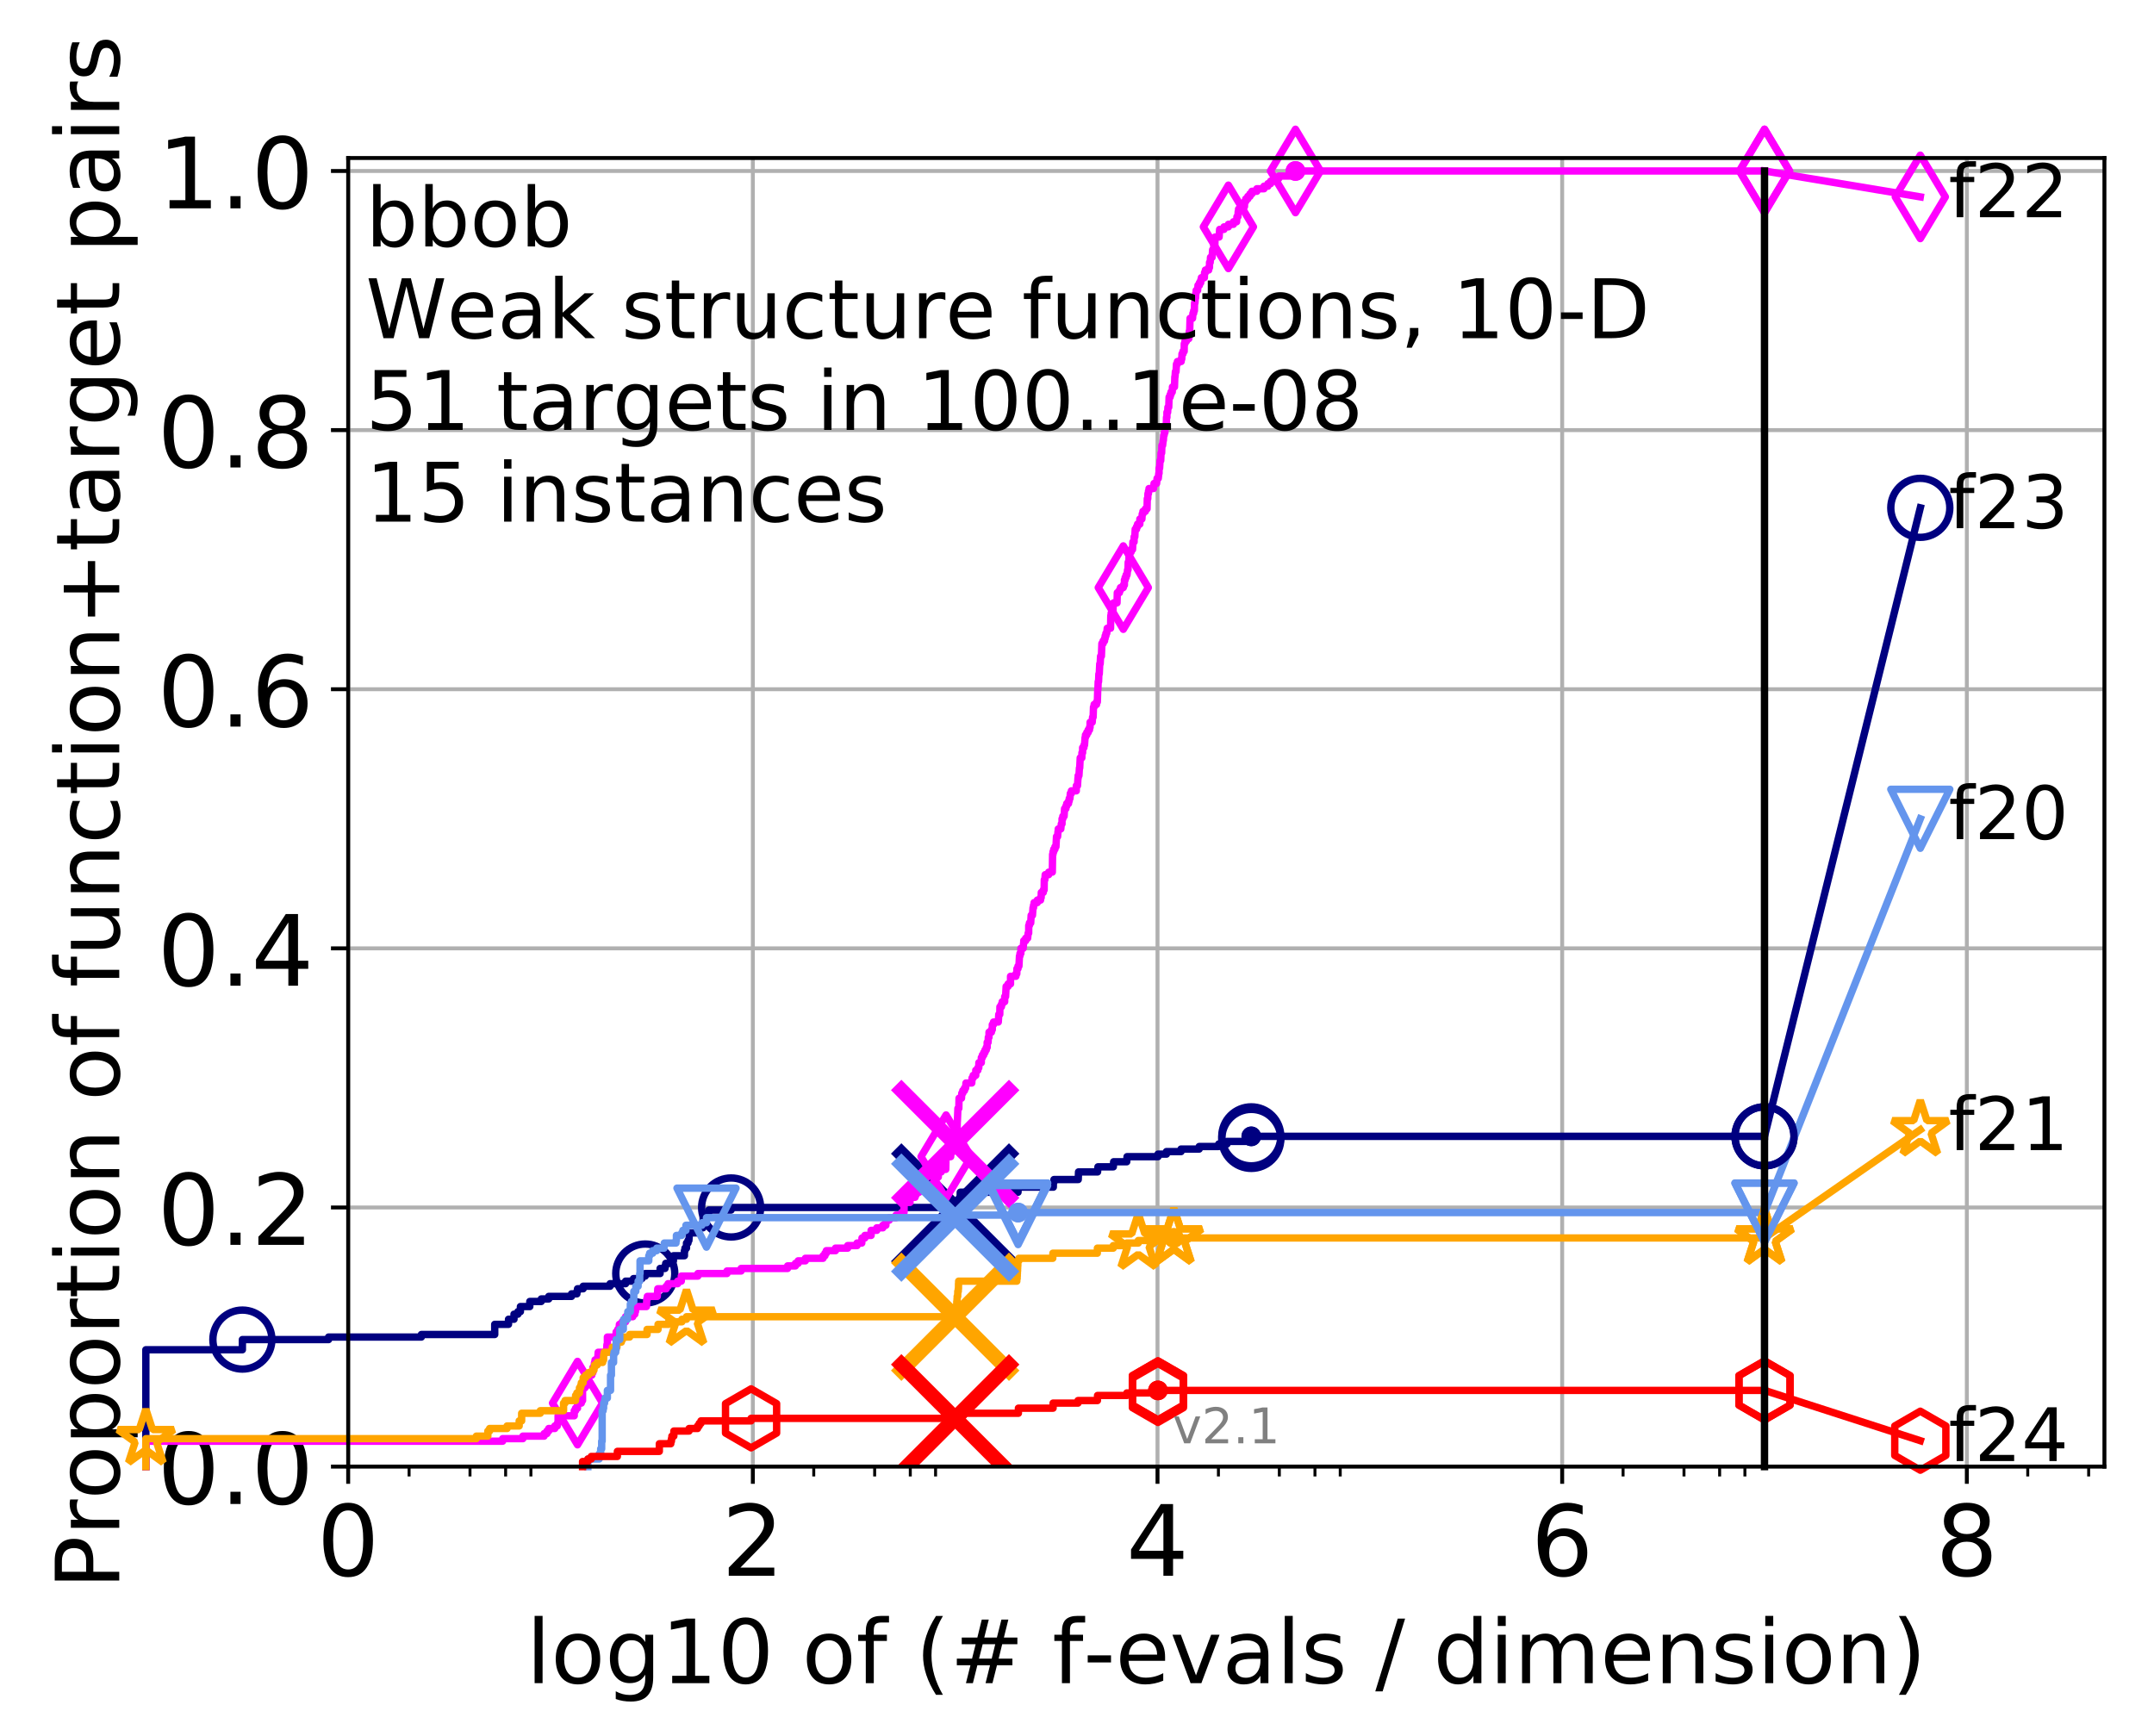 <?xml version="1.0" encoding="utf-8" standalone="no"?>
<!DOCTYPE svg PUBLIC "-//W3C//DTD SVG 1.1//EN"
  "http://www.w3.org/Graphics/SVG/1.1/DTD/svg11.dtd">
<!-- Created with matplotlib (http://matplotlib.org/) -->
<svg height="353pt" version="1.1" viewBox="0 0 438 353" width="438pt" xmlns="http://www.w3.org/2000/svg" xmlns:xlink="http://www.w3.org/1999/xlink">
 <defs>
  <style type="text/css">
*{stroke-linecap:butt;stroke-linejoin:round;}
  </style>
 </defs>
 <g id="figure_1">
  <g id="patch_1">
   <path d="M 0 353.222 
L 438.62 353.222 
L 438.62 0 
L 0 0 
z
" style="fill:#ffffff;"/>
  </g>
  <g id="axes_1">
   <g id="patch_2">
    <path d="M 70.8 298.245 
L 427.92 298.245 
L 427.92 32.133 
L 70.8 32.133 
z
" style="fill:#ffffff;"/>
   </g>
   <g id="matplotlib.axis_1">
    <g id="xtick_1">
     <g id="line2d_1">
      <path clip-path="url(#p169be700a0)" d="M 70.8 298.245 
L 70.8 32.133 
" style="fill:none;stroke:#b0b0b0;stroke-linecap:square;stroke-width:0.8;"/>
     </g>
     <g id="line2d_2">
      <defs>
       <path d="M 0 0 
L 0 3.5 
" id="m6519a10c97" style="stroke:#000000;stroke-width:0.8;"/>
      </defs>
      <g>
       <use style="stroke:#000000;stroke-width:0.8;" x="70.8" xlink:href="#m6519a10c97" y="298.245"/>
      </g>
     </g>
     <g id="text_1">
      <!-- 0 -->
      <defs>
       <path d="M 31.781 66.406 
Q 24.172 66.406 20.328 58.906 
Q 16.5 51.422 16.5 36.375 
Q 16.5 21.391 20.328 13.891 
Q 24.172 6.391 31.781 6.391 
Q 39.453 6.391 43.281 13.891 
Q 47.125 21.391 47.125 36.375 
Q 47.125 51.422 43.281 58.906 
Q 39.453 66.406 31.781 66.406 
M 31.781 74.219 
Q 44.047 74.219 50.516 64.516 
Q 56.984 54.828 56.984 36.375 
Q 56.984 17.969 50.516 8.266 
Q 44.047 -1.422 31.781 -1.422 
Q 19.531 -1.422 13.062 8.266 
Q 6.594 17.969 6.594 36.375 
Q 6.594 54.828 13.062 64.516 
Q 19.531 74.219 31.781 74.219 
" id="DejaVuSans-30"/>
      </defs>
      <g transform="translate(64.438 320.442)scale(0.2 -0.2)">
       <use xlink:href="#DejaVuSans-30"/>
      </g>
     </g>
    </g>
    <g id="xtick_2">
     <g id="line2d_3">
      <path clip-path="url(#p169be700a0)" d="M 153.086 298.245 
L 153.086 32.133 
" style="fill:none;stroke:#b0b0b0;stroke-linecap:square;stroke-width:0.8;"/>
     </g>
     <g id="line2d_4">
      <g>
       <use style="stroke:#000000;stroke-width:0.8;" x="153.086" xlink:href="#m6519a10c97" y="298.245"/>
      </g>
     </g>
     <g id="text_2">
      <!-- 2 -->
      <defs>
       <path d="M 19.188 8.297 
L 53.609 8.297 
L 53.609 0 
L 7.328 0 
L 7.328 8.297 
Q 12.938 14.109 22.625 23.891 
Q 32.328 33.688 34.812 36.531 
Q 39.547 41.844 41.422 45.531 
Q 43.312 49.219 43.312 52.781 
Q 43.312 58.594 39.234 62.25 
Q 35.156 65.922 28.609 65.922 
Q 23.969 65.922 18.812 64.312 
Q 13.672 62.703 7.812 59.422 
L 7.812 69.391 
Q 13.766 71.781 18.938 73 
Q 24.125 74.219 28.422 74.219 
Q 39.75 74.219 46.484 68.547 
Q 53.219 62.891 53.219 53.422 
Q 53.219 48.922 51.531 44.891 
Q 49.859 40.875 45.406 35.406 
Q 44.188 33.984 37.641 27.219 
Q 31.109 20.453 19.188 8.297 
" id="DejaVuSans-32"/>
      </defs>
      <g transform="translate(146.723 320.442)scale(0.2 -0.2)">
       <use xlink:href="#DejaVuSans-32"/>
      </g>
     </g>
    </g>
    <g id="xtick_3">
     <g id="line2d_5">
      <path clip-path="url(#p169be700a0)" d="M 235.371 298.245 
L 235.371 32.133 
" style="fill:none;stroke:#b0b0b0;stroke-linecap:square;stroke-width:0.8;"/>
     </g>
     <g id="line2d_6">
      <g>
       <use style="stroke:#000000;stroke-width:0.8;" x="235.371" xlink:href="#m6519a10c97" y="298.245"/>
      </g>
     </g>
     <g id="text_3">
      <!-- 4 -->
      <defs>
       <path d="M 37.797 64.312 
L 12.891 25.391 
L 37.797 25.391 
z
M 35.203 72.906 
L 47.609 72.906 
L 47.609 25.391 
L 58.016 25.391 
L 58.016 17.188 
L 47.609 17.188 
L 47.609 0 
L 37.797 0 
L 37.797 17.188 
L 4.891 17.188 
L 4.891 26.703 
z
" id="DejaVuSans-34"/>
      </defs>
      <g transform="translate(229.009 320.442)scale(0.2 -0.2)">
       <use xlink:href="#DejaVuSans-34"/>
      </g>
     </g>
    </g>
    <g id="xtick_4">
     <g id="line2d_7">
      <path clip-path="url(#p169be700a0)" d="M 317.657 298.245 
L 317.657 32.133 
" style="fill:none;stroke:#b0b0b0;stroke-linecap:square;stroke-width:0.8;"/>
     </g>
     <g id="line2d_8">
      <g>
       <use style="stroke:#000000;stroke-width:0.8;" x="317.657" xlink:href="#m6519a10c97" y="298.245"/>
      </g>
     </g>
     <g id="text_4">
      <!-- 6 -->
      <defs>
       <path d="M 33.016 40.375 
Q 26.375 40.375 22.484 35.828 
Q 18.609 31.297 18.609 23.391 
Q 18.609 15.531 22.484 10.953 
Q 26.375 6.391 33.016 6.391 
Q 39.656 6.391 43.531 10.953 
Q 47.406 15.531 47.406 23.391 
Q 47.406 31.297 43.531 35.828 
Q 39.656 40.375 33.016 40.375 
M 52.594 71.297 
L 52.594 62.312 
Q 48.875 64.062 45.094 64.984 
Q 41.312 65.922 37.594 65.922 
Q 27.828 65.922 22.672 59.328 
Q 17.531 52.734 16.797 39.406 
Q 19.672 43.656 24.016 45.922 
Q 28.375 48.188 33.594 48.188 
Q 44.578 48.188 50.953 41.516 
Q 57.328 34.859 57.328 23.391 
Q 57.328 12.156 50.688 5.359 
Q 44.047 -1.422 33.016 -1.422 
Q 20.359 -1.422 13.672 8.266 
Q 6.984 17.969 6.984 36.375 
Q 6.984 53.656 15.188 63.938 
Q 23.391 74.219 37.203 74.219 
Q 40.922 74.219 44.703 73.484 
Q 48.484 72.75 52.594 71.297 
" id="DejaVuSans-36"/>
      </defs>
      <g transform="translate(311.295 320.442)scale(0.2 -0.2)">
       <use xlink:href="#DejaVuSans-36"/>
      </g>
     </g>
    </g>
    <g id="xtick_5">
     <g id="line2d_9">
      <path clip-path="url(#p169be700a0)" d="M 399.943 298.245 
L 399.943 32.133 
" style="fill:none;stroke:#b0b0b0;stroke-linecap:square;stroke-width:0.8;"/>
     </g>
     <g id="line2d_10">
      <g>
       <use style="stroke:#000000;stroke-width:0.8;" x="399.943" xlink:href="#m6519a10c97" y="298.245"/>
      </g>
     </g>
     <g id="text_5">
      <!-- 8 -->
      <defs>
       <path d="M 31.781 34.625 
Q 24.75 34.625 20.719 30.859 
Q 16.703 27.094 16.703 20.516 
Q 16.703 13.922 20.719 10.156 
Q 24.75 6.391 31.781 6.391 
Q 38.812 6.391 42.859 10.172 
Q 46.922 13.969 46.922 20.516 
Q 46.922 27.094 42.891 30.859 
Q 38.875 34.625 31.781 34.625 
M 21.922 38.812 
Q 15.578 40.375 12.031 44.719 
Q 8.5 49.078 8.5 55.328 
Q 8.5 64.062 14.719 69.141 
Q 20.953 74.219 31.781 74.219 
Q 42.672 74.219 48.875 69.141 
Q 55.078 64.062 55.078 55.328 
Q 55.078 49.078 51.531 44.719 
Q 48 40.375 41.703 38.812 
Q 48.828 37.156 52.797 32.312 
Q 56.781 27.484 56.781 20.516 
Q 56.781 9.906 50.312 4.234 
Q 43.844 -1.422 31.781 -1.422 
Q 19.734 -1.422 13.25 4.234 
Q 6.781 9.906 6.781 20.516 
Q 6.781 27.484 10.781 32.312 
Q 14.797 37.156 21.922 38.812 
M 18.312 54.391 
Q 18.312 48.734 21.844 45.562 
Q 25.391 42.391 31.781 42.391 
Q 38.141 42.391 41.719 45.562 
Q 45.312 48.734 45.312 54.391 
Q 45.312 60.062 41.719 63.234 
Q 38.141 66.406 31.781 66.406 
Q 25.391 66.406 21.844 63.234 
Q 18.312 60.062 18.312 54.391 
" id="DejaVuSans-38"/>
      </defs>
      <g transform="translate(393.58 320.442)scale(0.2 -0.2)">
       <use xlink:href="#DejaVuSans-38"/>
      </g>
     </g>
    </g>
    <g id="xtick_6">
     <g id="line2d_11">
      <defs>
       <path d="M 0 0 
L 0 2 
" id="m0bdeb381c0" style="stroke:#000000;stroke-width:0.6;"/>
      </defs>
      <g>
       <use style="stroke:#000000;stroke-width:0.6;" x="83.185" xlink:href="#m0bdeb381c0" y="298.245"/>
      </g>
     </g>
    </g>
    <g id="xtick_7">
     <g id="line2d_12">
      <g>
       <use style="stroke:#000000;stroke-width:0.6;" x="95.57" xlink:href="#m0bdeb381c0" y="298.245"/>
      </g>
     </g>
    </g>
    <g id="xtick_8">
     <g id="line2d_13">
      <g>
       <use style="stroke:#000000;stroke-width:0.6;" x="102.815" xlink:href="#m0bdeb381c0" y="298.245"/>
      </g>
     </g>
    </g>
    <g id="xtick_9">
     <g id="line2d_14">
      <g>
       <use style="stroke:#000000;stroke-width:0.6;" x="107.956" xlink:href="#m0bdeb381c0" y="298.245"/>
      </g>
     </g>
    </g>
    <g id="xtick_10">
     <g id="line2d_15">
      <g>
       <use style="stroke:#000000;stroke-width:0.6;" x="165.471" xlink:href="#m0bdeb381c0" y="298.245"/>
      </g>
     </g>
    </g>
    <g id="xtick_11">
     <g id="line2d_16">
      <g>
       <use style="stroke:#000000;stroke-width:0.6;" x="177.856" xlink:href="#m0bdeb381c0" y="298.245"/>
      </g>
     </g>
    </g>
    <g id="xtick_12">
     <g id="line2d_17">
      <g>
       <use style="stroke:#000000;stroke-width:0.6;" x="185.101" xlink:href="#m0bdeb381c0" y="298.245"/>
      </g>
     </g>
    </g>
    <g id="xtick_13">
     <g id="line2d_18">
      <g>
       <use style="stroke:#000000;stroke-width:0.6;" x="190.241" xlink:href="#m0bdeb381c0" y="298.245"/>
      </g>
     </g>
    </g>
    <g id="xtick_14">
     <g id="line2d_19">
      <g>
       <use style="stroke:#000000;stroke-width:0.6;" x="247.757" xlink:href="#m0bdeb381c0" y="298.245"/>
      </g>
     </g>
    </g>
    <g id="xtick_15">
     <g id="line2d_20">
      <g>
       <use style="stroke:#000000;stroke-width:0.6;" x="260.142" xlink:href="#m0bdeb381c0" y="298.245"/>
      </g>
     </g>
    </g>
    <g id="xtick_16">
     <g id="line2d_21">
      <g>
       <use style="stroke:#000000;stroke-width:0.6;" x="267.387" xlink:href="#m0bdeb381c0" y="298.245"/>
      </g>
     </g>
    </g>
    <g id="xtick_17">
     <g id="line2d_22">
      <g>
       <use style="stroke:#000000;stroke-width:0.6;" x="272.527" xlink:href="#m0bdeb381c0" y="298.245"/>
      </g>
     </g>
    </g>
    <g id="xtick_18">
     <g id="line2d_23">
      <g>
       <use style="stroke:#000000;stroke-width:0.6;" x="330.042" xlink:href="#m0bdeb381c0" y="298.245"/>
      </g>
     </g>
    </g>
    <g id="xtick_19">
     <g id="line2d_24">
      <g>
       <use style="stroke:#000000;stroke-width:0.6;" x="342.428" xlink:href="#m0bdeb381c0" y="298.245"/>
      </g>
     </g>
    </g>
    <g id="xtick_20">
     <g id="line2d_25">
      <g>
       <use style="stroke:#000000;stroke-width:0.6;" x="349.673" xlink:href="#m0bdeb381c0" y="298.245"/>
      </g>
     </g>
    </g>
    <g id="xtick_21">
     <g id="line2d_26">
      <g>
       <use style="stroke:#000000;stroke-width:0.6;" x="354.813" xlink:href="#m0bdeb381c0" y="298.245"/>
      </g>
     </g>
    </g>
    <g id="xtick_22">
     <g id="line2d_27">
      <g>
       <use style="stroke:#000000;stroke-width:0.6;" x="412.328" xlink:href="#m0bdeb381c0" y="298.245"/>
      </g>
     </g>
    </g>
    <g id="xtick_23">
     <g id="line2d_28">
      <g>
       <use style="stroke:#000000;stroke-width:0.6;" x="424.713" xlink:href="#m0bdeb381c0" y="298.245"/>
      </g>
     </g>
    </g>
    <g id="text_6">
     <!-- log10 of (# f-evals / dimension) -->
     <defs>
      <path d="M 9.422 75.984 
L 18.406 75.984 
L 18.406 0 
L 9.422 0 
z
" id="DejaVuSans-6c"/>
      <path d="M 30.609 48.391 
Q 23.391 48.391 19.188 42.75 
Q 14.984 37.109 14.984 27.297 
Q 14.984 17.484 19.156 11.844 
Q 23.344 6.203 30.609 6.203 
Q 37.797 6.203 41.984 11.859 
Q 46.188 17.531 46.188 27.297 
Q 46.188 37.016 41.984 42.703 
Q 37.797 48.391 30.609 48.391 
M 30.609 56 
Q 42.328 56 49.016 48.375 
Q 55.719 40.766 55.719 27.297 
Q 55.719 13.875 49.016 6.219 
Q 42.328 -1.422 30.609 -1.422 
Q 18.844 -1.422 12.172 6.219 
Q 5.516 13.875 5.516 27.297 
Q 5.516 40.766 12.172 48.375 
Q 18.844 56 30.609 56 
" id="DejaVuSans-6f"/>
      <path d="M 45.406 27.984 
Q 45.406 37.75 41.375 43.109 
Q 37.359 48.484 30.078 48.484 
Q 22.859 48.484 18.828 43.109 
Q 14.797 37.75 14.797 27.984 
Q 14.797 18.266 18.828 12.891 
Q 22.859 7.516 30.078 7.516 
Q 37.359 7.516 41.375 12.891 
Q 45.406 18.266 45.406 27.984 
M 54.391 6.781 
Q 54.391 -7.172 48.188 -13.984 
Q 42 -20.797 29.203 -20.797 
Q 24.469 -20.797 20.266 -20.094 
Q 16.062 -19.391 12.109 -17.922 
L 12.109 -9.188 
Q 16.062 -11.328 19.922 -12.344 
Q 23.781 -13.375 27.781 -13.375 
Q 36.625 -13.375 41.016 -8.766 
Q 45.406 -4.156 45.406 5.172 
L 45.406 9.625 
Q 42.625 4.781 38.281 2.391 
Q 33.938 0 27.875 0 
Q 17.828 0 11.672 7.656 
Q 5.516 15.328 5.516 27.984 
Q 5.516 40.672 11.672 48.328 
Q 17.828 56 27.875 56 
Q 33.938 56 38.281 53.609 
Q 42.625 51.219 45.406 46.391 
L 45.406 54.688 
L 54.391 54.688 
z
" id="DejaVuSans-67"/>
      <path d="M 12.406 8.297 
L 28.516 8.297 
L 28.516 63.922 
L 10.984 60.406 
L 10.984 69.391 
L 28.422 72.906 
L 38.281 72.906 
L 38.281 8.297 
L 54.391 8.297 
L 54.391 0 
L 12.406 0 
z
" id="DejaVuSans-31"/>
      <path id="DejaVuSans-20"/>
      <path d="M 37.109 75.984 
L 37.109 68.5 
L 28.516 68.5 
Q 23.688 68.5 21.797 66.547 
Q 19.922 64.594 19.922 59.516 
L 19.922 54.688 
L 34.719 54.688 
L 34.719 47.703 
L 19.922 47.703 
L 19.922 0 
L 10.891 0 
L 10.891 47.703 
L 2.297 47.703 
L 2.297 54.688 
L 10.891 54.688 
L 10.891 58.5 
Q 10.891 67.625 15.141 71.797 
Q 19.391 75.984 28.609 75.984 
z
" id="DejaVuSans-66"/>
      <path d="M 31 75.875 
Q 24.469 64.656 21.281 53.656 
Q 18.109 42.672 18.109 31.391 
Q 18.109 20.125 21.312 9.062 
Q 24.516 -2 31 -13.188 
L 23.188 -13.188 
Q 15.875 -1.703 12.234 9.375 
Q 8.594 20.453 8.594 31.391 
Q 8.594 42.281 12.203 53.312 
Q 15.828 64.359 23.188 75.875 
z
" id="DejaVuSans-28"/>
      <path d="M 51.125 44 
L 36.922 44 
L 32.812 27.688 
L 47.125 27.688 
z
M 43.797 71.781 
L 38.719 51.516 
L 52.984 51.516 
L 58.109 71.781 
L 65.922 71.781 
L 60.891 51.516 
L 76.125 51.516 
L 76.125 44 
L 58.984 44 
L 54.984 27.688 
L 70.516 27.688 
L 70.516 20.219 
L 53.078 20.219 
L 48 0 
L 40.188 0 
L 45.219 20.219 
L 30.906 20.219 
L 25.875 0 
L 18.016 0 
L 23.094 20.219 
L 7.719 20.219 
L 7.719 27.688 
L 24.906 27.688 
L 29 44 
L 13.281 44 
L 13.281 51.516 
L 30.906 51.516 
L 35.891 71.781 
z
" id="DejaVuSans-23"/>
      <path d="M 4.891 31.391 
L 31.203 31.391 
L 31.203 23.391 
L 4.891 23.391 
z
" id="DejaVuSans-2d"/>
      <path d="M 56.203 29.594 
L 56.203 25.203 
L 14.891 25.203 
Q 15.484 15.922 20.484 11.062 
Q 25.484 6.203 34.422 6.203 
Q 39.594 6.203 44.453 7.469 
Q 49.312 8.734 54.109 11.281 
L 54.109 2.781 
Q 49.266 0.734 44.188 -0.344 
Q 39.109 -1.422 33.891 -1.422 
Q 20.797 -1.422 13.156 6.188 
Q 5.516 13.812 5.516 26.812 
Q 5.516 40.234 12.766 48.109 
Q 20.016 56 32.328 56 
Q 43.359 56 49.781 48.891 
Q 56.203 41.797 56.203 29.594 
M 47.219 32.234 
Q 47.125 39.594 43.094 43.984 
Q 39.062 48.391 32.422 48.391 
Q 24.906 48.391 20.391 44.141 
Q 15.875 39.891 15.188 32.172 
z
" id="DejaVuSans-65"/>
      <path d="M 2.984 54.688 
L 12.5 54.688 
L 29.594 8.797 
L 46.688 54.688 
L 56.203 54.688 
L 35.688 0 
L 23.484 0 
z
" id="DejaVuSans-76"/>
      <path d="M 34.281 27.484 
Q 23.391 27.484 19.188 25 
Q 14.984 22.516 14.984 16.5 
Q 14.984 11.719 18.141 8.906 
Q 21.297 6.109 26.703 6.109 
Q 34.188 6.109 38.703 11.406 
Q 43.219 16.703 43.219 25.484 
L 43.219 27.484 
z
M 52.203 31.203 
L 52.203 0 
L 43.219 0 
L 43.219 8.297 
Q 40.141 3.328 35.547 0.953 
Q 30.953 -1.422 24.312 -1.422 
Q 15.922 -1.422 10.953 3.297 
Q 6 8.016 6 15.922 
Q 6 25.141 12.172 29.828 
Q 18.359 34.516 30.609 34.516 
L 43.219 34.516 
L 43.219 35.406 
Q 43.219 41.609 39.141 45 
Q 35.062 48.391 27.688 48.391 
Q 23 48.391 18.547 47.266 
Q 14.109 46.141 10.016 43.891 
L 10.016 52.203 
Q 14.938 54.109 19.578 55.047 
Q 24.219 56 28.609 56 
Q 40.484 56 46.344 49.844 
Q 52.203 43.703 52.203 31.203 
" id="DejaVuSans-61"/>
      <path d="M 44.281 53.078 
L 44.281 44.578 
Q 40.484 46.531 36.375 47.5 
Q 32.281 48.484 27.875 48.484 
Q 21.188 48.484 17.844 46.438 
Q 14.5 44.391 14.5 40.281 
Q 14.5 37.156 16.891 35.375 
Q 19.281 33.594 26.516 31.984 
L 29.594 31.297 
Q 39.156 29.25 43.188 25.516 
Q 47.219 21.781 47.219 15.094 
Q 47.219 7.469 41.188 3.016 
Q 35.156 -1.422 24.609 -1.422 
Q 20.219 -1.422 15.453 -0.562 
Q 10.688 0.297 5.422 2 
L 5.422 11.281 
Q 10.406 8.688 15.234 7.391 
Q 20.062 6.109 24.812 6.109 
Q 31.156 6.109 34.562 8.281 
Q 37.984 10.453 37.984 14.406 
Q 37.984 18.062 35.516 20.016 
Q 33.062 21.969 24.703 23.781 
L 21.578 24.516 
Q 13.234 26.266 9.516 29.906 
Q 5.812 33.547 5.812 39.891 
Q 5.812 47.609 11.281 51.797 
Q 16.75 56 26.812 56 
Q 31.781 56 36.172 55.266 
Q 40.578 54.547 44.281 53.078 
" id="DejaVuSans-73"/>
      <path d="M 25.391 72.906 
L 33.688 72.906 
L 8.297 -9.281 
L 0 -9.281 
z
" id="DejaVuSans-2f"/>
      <path d="M 45.406 46.391 
L 45.406 75.984 
L 54.391 75.984 
L 54.391 0 
L 45.406 0 
L 45.406 8.203 
Q 42.578 3.328 38.25 0.953 
Q 33.938 -1.422 27.875 -1.422 
Q 17.969 -1.422 11.734 6.484 
Q 5.516 14.406 5.516 27.297 
Q 5.516 40.188 11.734 48.094 
Q 17.969 56 27.875 56 
Q 33.938 56 38.25 53.625 
Q 42.578 51.266 45.406 46.391 
M 14.797 27.297 
Q 14.797 17.391 18.875 11.75 
Q 22.953 6.109 30.078 6.109 
Q 37.203 6.109 41.297 11.75 
Q 45.406 17.391 45.406 27.297 
Q 45.406 37.203 41.297 42.844 
Q 37.203 48.484 30.078 48.484 
Q 22.953 48.484 18.875 42.844 
Q 14.797 37.203 14.797 27.297 
" id="DejaVuSans-64"/>
      <path d="M 9.422 54.688 
L 18.406 54.688 
L 18.406 0 
L 9.422 0 
z
M 9.422 75.984 
L 18.406 75.984 
L 18.406 64.594 
L 9.422 64.594 
z
" id="DejaVuSans-69"/>
      <path d="M 52 44.188 
Q 55.375 50.25 60.062 53.125 
Q 64.75 56 71.094 56 
Q 79.641 56 84.281 50.016 
Q 88.922 44.047 88.922 33.016 
L 88.922 0 
L 79.891 0 
L 79.891 32.719 
Q 79.891 40.578 77.094 44.375 
Q 74.312 48.188 68.609 48.188 
Q 61.625 48.188 57.562 43.547 
Q 53.516 38.922 53.516 30.906 
L 53.516 0 
L 44.484 0 
L 44.484 32.719 
Q 44.484 40.625 41.703 44.406 
Q 38.922 48.188 33.109 48.188 
Q 26.219 48.188 22.156 43.531 
Q 18.109 38.875 18.109 30.906 
L 18.109 0 
L 9.078 0 
L 9.078 54.688 
L 18.109 54.688 
L 18.109 46.188 
Q 21.188 51.219 25.484 53.609 
Q 29.781 56 35.688 56 
Q 41.656 56 45.828 52.969 
Q 50 49.953 52 44.188 
" id="DejaVuSans-6d"/>
      <path d="M 54.891 33.016 
L 54.891 0 
L 45.906 0 
L 45.906 32.719 
Q 45.906 40.484 42.875 44.328 
Q 39.844 48.188 33.797 48.188 
Q 26.516 48.188 22.312 43.547 
Q 18.109 38.922 18.109 30.906 
L 18.109 0 
L 9.078 0 
L 9.078 54.688 
L 18.109 54.688 
L 18.109 46.188 
Q 21.344 51.125 25.703 53.562 
Q 30.078 56 35.797 56 
Q 45.219 56 50.047 50.172 
Q 54.891 44.344 54.891 33.016 
" id="DejaVuSans-6e"/>
      <path d="M 8.016 75.875 
L 15.828 75.875 
Q 23.141 64.359 26.781 53.312 
Q 30.422 42.281 30.422 31.391 
Q 30.422 20.453 26.781 9.375 
Q 23.141 -1.703 15.828 -13.188 
L 8.016 -13.188 
Q 14.5 -2 17.703 9.062 
Q 20.906 20.125 20.906 31.391 
Q 20.906 42.672 17.703 53.656 
Q 14.5 64.656 8.016 75.875 
" id="DejaVuSans-29"/>
     </defs>
     <g transform="translate(107.015 342.279)scale(0.18 -0.18)">
      <use xlink:href="#DejaVuSans-6c"/>
      <use x="27.783" xlink:href="#DejaVuSans-6f"/>
      <use x="88.965" xlink:href="#DejaVuSans-67"/>
      <use x="152.441" xlink:href="#DejaVuSans-31"/>
      <use x="216.064" xlink:href="#DejaVuSans-30"/>
      <use x="279.688" xlink:href="#DejaVuSans-20"/>
      <use x="311.475" xlink:href="#DejaVuSans-6f"/>
      <use x="372.656" xlink:href="#DejaVuSans-66"/>
      <use x="407.861" xlink:href="#DejaVuSans-20"/>
      <use x="439.648" xlink:href="#DejaVuSans-28"/>
      <use x="478.662" xlink:href="#DejaVuSans-23"/>
      <use x="562.451" xlink:href="#DejaVuSans-20"/>
      <use x="594.238" xlink:href="#DejaVuSans-66"/>
      <use x="629.365" xlink:href="#DejaVuSans-2d"/>
      <use x="665.449" xlink:href="#DejaVuSans-65"/>
      <use x="726.973" xlink:href="#DejaVuSans-76"/>
      <use x="786.152" xlink:href="#DejaVuSans-61"/>
      <use x="847.432" xlink:href="#DejaVuSans-6c"/>
      <use x="875.215" xlink:href="#DejaVuSans-73"/>
      <use x="927.314" xlink:href="#DejaVuSans-20"/>
      <use x="959.102" xlink:href="#DejaVuSans-2f"/>
      <use x="992.793" xlink:href="#DejaVuSans-20"/>
      <use x="1024.58" xlink:href="#DejaVuSans-64"/>
      <use x="1088.057" xlink:href="#DejaVuSans-69"/>
      <use x="1115.84" xlink:href="#DejaVuSans-6d"/>
      <use x="1213.252" xlink:href="#DejaVuSans-65"/>
      <use x="1274.775" xlink:href="#DejaVuSans-6e"/>
      <use x="1338.154" xlink:href="#DejaVuSans-73"/>
      <use x="1390.254" xlink:href="#DejaVuSans-69"/>
      <use x="1418.037" xlink:href="#DejaVuSans-6f"/>
      <use x="1479.219" xlink:href="#DejaVuSans-6e"/>
      <use x="1542.598" xlink:href="#DejaVuSans-29"/>
     </g>
    </g>
   </g>
   <g id="matplotlib.axis_2">
    <g id="ytick_1">
     <g id="line2d_29">
      <path clip-path="url(#p169be700a0)" d="M 70.8 298.245 
L 427.92 298.245 
" style="fill:none;stroke:#b0b0b0;stroke-linecap:square;stroke-width:0.8;"/>
     </g>
     <g id="line2d_30">
      <defs>
       <path d="M 0 0 
L -3.5 0 
" id="mf61f5f4540" style="stroke:#000000;stroke-width:0.8;"/>
      </defs>
      <g>
       <use style="stroke:#000000;stroke-width:0.8;" x="70.8" xlink:href="#mf61f5f4540" y="298.245"/>
      </g>
     </g>
     <g id="text_7">
      <!-- 0.0 -->
      <defs>
       <path d="M 10.688 12.406 
L 21 12.406 
L 21 0 
L 10.688 0 
z
" id="DejaVuSans-2e"/>
      </defs>
      <g transform="translate(31.994 305.844)scale(0.2 -0.2)">
       <use xlink:href="#DejaVuSans-30"/>
       <use x="63.623" xlink:href="#DejaVuSans-2e"/>
       <use x="95.41" xlink:href="#DejaVuSans-30"/>
      </g>
     </g>
    </g>
    <g id="ytick_2">
     <g id="line2d_31">
      <path clip-path="url(#p169be700a0)" d="M 70.8 245.55 
L 427.92 245.55 
" style="fill:none;stroke:#b0b0b0;stroke-linecap:square;stroke-width:0.8;"/>
     </g>
     <g id="line2d_32">
      <g>
       <use style="stroke:#000000;stroke-width:0.8;" x="70.8" xlink:href="#mf61f5f4540" y="245.55"/>
      </g>
     </g>
     <g id="text_8">
      <!-- 0.2 -->
      <g transform="translate(31.994 253.148)scale(0.2 -0.2)">
       <use xlink:href="#DejaVuSans-30"/>
       <use x="63.623" xlink:href="#DejaVuSans-2e"/>
       <use x="95.41" xlink:href="#DejaVuSans-32"/>
      </g>
     </g>
    </g>
    <g id="ytick_3">
     <g id="line2d_33">
      <path clip-path="url(#p169be700a0)" d="M 70.8 192.854 
L 427.92 192.854 
" style="fill:none;stroke:#b0b0b0;stroke-linecap:square;stroke-width:0.8;"/>
     </g>
     <g id="line2d_34">
      <g>
       <use style="stroke:#000000;stroke-width:0.8;" x="70.8" xlink:href="#mf61f5f4540" y="192.854"/>
      </g>
     </g>
     <g id="text_9">
      <!-- 0.4 -->
      <g transform="translate(31.994 200.453)scale(0.2 -0.2)">
       <use xlink:href="#DejaVuSans-30"/>
       <use x="63.623" xlink:href="#DejaVuSans-2e"/>
       <use x="95.41" xlink:href="#DejaVuSans-34"/>
      </g>
     </g>
    </g>
    <g id="ytick_4">
     <g id="line2d_35">
      <path clip-path="url(#p169be700a0)" d="M 70.8 140.159 
L 427.92 140.159 
" style="fill:none;stroke:#b0b0b0;stroke-linecap:square;stroke-width:0.8;"/>
     </g>
     <g id="line2d_36">
      <g>
       <use style="stroke:#000000;stroke-width:0.8;" x="70.8" xlink:href="#mf61f5f4540" y="140.159"/>
      </g>
     </g>
     <g id="text_10">
      <!-- 0.6 -->
      <g transform="translate(31.994 147.757)scale(0.2 -0.2)">
       <use xlink:href="#DejaVuSans-30"/>
       <use x="63.623" xlink:href="#DejaVuSans-2e"/>
       <use x="95.41" xlink:href="#DejaVuSans-36"/>
      </g>
     </g>
    </g>
    <g id="ytick_5">
     <g id="line2d_37">
      <path clip-path="url(#p169be700a0)" d="M 70.8 87.464 
L 427.92 87.464 
" style="fill:none;stroke:#b0b0b0;stroke-linecap:square;stroke-width:0.8;"/>
     </g>
     <g id="line2d_38">
      <g>
       <use style="stroke:#000000;stroke-width:0.8;" x="70.8" xlink:href="#mf61f5f4540" y="87.464"/>
      </g>
     </g>
     <g id="text_11">
      <!-- 0.8 -->
      <g transform="translate(31.994 95.062)scale(0.2 -0.2)">
       <use xlink:href="#DejaVuSans-30"/>
       <use x="63.623" xlink:href="#DejaVuSans-2e"/>
       <use x="95.41" xlink:href="#DejaVuSans-38"/>
      </g>
     </g>
    </g>
    <g id="ytick_6">
     <g id="line2d_39">
      <path clip-path="url(#p169be700a0)" d="M 70.8 34.768 
L 427.92 34.768 
" style="fill:none;stroke:#b0b0b0;stroke-linecap:square;stroke-width:0.8;"/>
     </g>
     <g id="line2d_40">
      <g>
       <use style="stroke:#000000;stroke-width:0.8;" x="70.8" xlink:href="#mf61f5f4540" y="34.768"/>
      </g>
     </g>
     <g id="text_12">
      <!-- 1.0 -->
      <g transform="translate(31.994 42.367)scale(0.2 -0.2)">
       <use xlink:href="#DejaVuSans-31"/>
       <use x="63.623" xlink:href="#DejaVuSans-2e"/>
       <use x="95.41" xlink:href="#DejaVuSans-30"/>
      </g>
     </g>
    </g>
    <g id="text_13">
     <!-- Proportion of function+target pairs -->
     <defs>
      <path d="M 19.672 64.797 
L 19.672 37.406 
L 32.078 37.406 
Q 38.969 37.406 42.719 40.969 
Q 46.484 44.531 46.484 51.125 
Q 46.484 57.672 42.719 61.234 
Q 38.969 64.797 32.078 64.797 
z
M 9.812 72.906 
L 32.078 72.906 
Q 44.344 72.906 50.609 67.359 
Q 56.891 61.812 56.891 51.125 
Q 56.891 40.328 50.609 34.812 
Q 44.344 29.297 32.078 29.297 
L 19.672 29.297 
L 19.672 0 
L 9.812 0 
z
" id="DejaVuSans-50"/>
      <path d="M 41.109 46.297 
Q 39.594 47.172 37.812 47.578 
Q 36.031 48 33.891 48 
Q 26.266 48 22.188 43.047 
Q 18.109 38.094 18.109 28.812 
L 18.109 0 
L 9.078 0 
L 9.078 54.688 
L 18.109 54.688 
L 18.109 46.188 
Q 20.953 51.172 25.484 53.578 
Q 30.031 56 36.531 56 
Q 37.453 56 38.578 55.875 
Q 39.703 55.766 41.062 55.516 
z
" id="DejaVuSans-72"/>
      <path d="M 18.109 8.203 
L 18.109 -20.797 
L 9.078 -20.797 
L 9.078 54.688 
L 18.109 54.688 
L 18.109 46.391 
Q 20.953 51.266 25.266 53.625 
Q 29.594 56 35.594 56 
Q 45.562 56 51.781 48.094 
Q 58.016 40.188 58.016 27.297 
Q 58.016 14.406 51.781 6.484 
Q 45.562 -1.422 35.594 -1.422 
Q 29.594 -1.422 25.266 0.953 
Q 20.953 3.328 18.109 8.203 
M 48.688 27.297 
Q 48.688 37.203 44.609 42.844 
Q 40.531 48.484 33.406 48.484 
Q 26.266 48.484 22.188 42.844 
Q 18.109 37.203 18.109 27.297 
Q 18.109 17.391 22.188 11.75 
Q 26.266 6.109 33.406 6.109 
Q 40.531 6.109 44.609 11.75 
Q 48.688 17.391 48.688 27.297 
" id="DejaVuSans-70"/>
      <path d="M 18.312 70.219 
L 18.312 54.688 
L 36.812 54.688 
L 36.812 47.703 
L 18.312 47.703 
L 18.312 18.016 
Q 18.312 11.328 20.141 9.422 
Q 21.969 7.516 27.594 7.516 
L 36.812 7.516 
L 36.812 0 
L 27.594 0 
Q 17.188 0 13.234 3.875 
Q 9.281 7.766 9.281 18.016 
L 9.281 47.703 
L 2.688 47.703 
L 2.688 54.688 
L 9.281 54.688 
L 9.281 70.219 
z
" id="DejaVuSans-74"/>
      <path d="M 8.5 21.578 
L 8.5 54.688 
L 17.484 54.688 
L 17.484 21.922 
Q 17.484 14.156 20.5 10.266 
Q 23.531 6.391 29.594 6.391 
Q 36.859 6.391 41.078 11.031 
Q 45.312 15.672 45.312 23.688 
L 45.312 54.688 
L 54.297 54.688 
L 54.297 0 
L 45.312 0 
L 45.312 8.406 
Q 42.047 3.422 37.719 1 
Q 33.406 -1.422 27.688 -1.422 
Q 18.266 -1.422 13.375 4.438 
Q 8.5 10.297 8.5 21.578 
M 31.109 56 
z
" id="DejaVuSans-75"/>
      <path d="M 48.781 52.594 
L 48.781 44.188 
Q 44.969 46.297 41.141 47.344 
Q 37.312 48.391 33.406 48.391 
Q 24.656 48.391 19.812 42.844 
Q 14.984 37.312 14.984 27.297 
Q 14.984 17.281 19.812 11.734 
Q 24.656 6.203 33.406 6.203 
Q 37.312 6.203 41.141 7.25 
Q 44.969 8.297 48.781 10.406 
L 48.781 2.094 
Q 45.016 0.344 40.984 -0.531 
Q 36.969 -1.422 32.422 -1.422 
Q 20.062 -1.422 12.781 6.344 
Q 5.516 14.109 5.516 27.297 
Q 5.516 40.672 12.859 48.328 
Q 20.219 56 33.016 56 
Q 37.156 56 41.109 55.141 
Q 45.062 54.297 48.781 52.594 
" id="DejaVuSans-63"/>
      <path d="M 46 62.703 
L 46 35.5 
L 73.188 35.5 
L 73.188 27.203 
L 46 27.203 
L 46 0 
L 37.797 0 
L 37.797 27.203 
L 10.594 27.203 
L 10.594 35.5 
L 37.797 35.5 
L 37.797 62.703 
z
" id="DejaVuSans-2b"/>
     </defs>
     <g transform="translate(24.25 323.179)rotate(-90)scale(0.18 -0.18)">
      <use xlink:href="#DejaVuSans-50"/>
      <use x="60.287" xlink:href="#DejaVuSans-72"/>
      <use x="101.369" xlink:href="#DejaVuSans-6f"/>
      <use x="162.551" xlink:href="#DejaVuSans-70"/>
      <use x="226.027" xlink:href="#DejaVuSans-6f"/>
      <use x="287.209" xlink:href="#DejaVuSans-72"/>
      <use x="328.322" xlink:href="#DejaVuSans-74"/>
      <use x="367.531" xlink:href="#DejaVuSans-69"/>
      <use x="395.314" xlink:href="#DejaVuSans-6f"/>
      <use x="456.496" xlink:href="#DejaVuSans-6e"/>
      <use x="519.875" xlink:href="#DejaVuSans-20"/>
      <use x="551.662" xlink:href="#DejaVuSans-6f"/>
      <use x="612.844" xlink:href="#DejaVuSans-66"/>
      <use x="648.049" xlink:href="#DejaVuSans-20"/>
      <use x="679.836" xlink:href="#DejaVuSans-66"/>
      <use x="715.041" xlink:href="#DejaVuSans-75"/>
      <use x="778.42" xlink:href="#DejaVuSans-6e"/>
      <use x="841.799" xlink:href="#DejaVuSans-63"/>
      <use x="896.779" xlink:href="#DejaVuSans-74"/>
      <use x="935.988" xlink:href="#DejaVuSans-69"/>
      <use x="963.771" xlink:href="#DejaVuSans-6f"/>
      <use x="1024.953" xlink:href="#DejaVuSans-6e"/>
      <use x="1088.332" xlink:href="#DejaVuSans-2b"/>
      <use x="1172.121" xlink:href="#DejaVuSans-74"/>
      <use x="1211.33" xlink:href="#DejaVuSans-61"/>
      <use x="1272.609" xlink:href="#DejaVuSans-72"/>
      <use x="1313.707" xlink:href="#DejaVuSans-67"/>
      <use x="1377.184" xlink:href="#DejaVuSans-65"/>
      <use x="1438.707" xlink:href="#DejaVuSans-74"/>
      <use x="1477.916" xlink:href="#DejaVuSans-20"/>
      <use x="1509.703" xlink:href="#DejaVuSans-70"/>
      <use x="1573.18" xlink:href="#DejaVuSans-61"/>
      <use x="1634.459" xlink:href="#DejaVuSans-69"/>
      <use x="1662.242" xlink:href="#DejaVuSans-72"/>
      <use x="1703.355" xlink:href="#DejaVuSans-73"/>
     </g>
    </g>
   </g>
   <g id="line2d_41">
    <defs>
     <path d="M 0 1.5 
C 0.398 1.5 0.779 1.342 1.061 1.061 
C 1.342 0.779 1.5 0.398 1.5 0 
C 1.5 -0.398 1.342 -0.779 1.061 -1.061 
C 0.779 -1.342 0.398 -1.5 0 -1.5 
C -0.398 -1.5 -0.779 -1.342 -1.061 -1.061 
C -1.342 -0.779 -1.5 -0.398 -1.5 0 
C -1.5 0.398 -1.342 0.779 -1.061 1.061 
C -0.779 1.342 -0.398 1.5 0 1.5 
z
" id="m58f103ea65" style="stroke:#000080;"/>
    </defs>
    <g>
     <use style="fill:#000080;stroke:#000080;" x="254.439" xlink:href="#m58f103ea65" y="231.085"/>
     <use style="fill:#000080;stroke:#000080;" x="254.439" xlink:href="#m58f103ea65" y="231.085"/>
    </g>
   </g>
   <g id="line2d_42">
    <path d="M 29.657 298.245 
L 29.657 274.481 
L 49.287 274.481 
L 49.287 272.414 
L 66.813 272.414 
L 66.813 271.898 
L 85.683 271.898 
L 85.683 271.381 
L 100.599 271.381 
L 100.599 269.315 
L 103.401 269.315 
L 103.401 268.281 
L 104.518 268.281 
L 104.518 267.248 
L 105.313 267.248 
L 105.313 266.731 
L 105.823 266.731 
L 105.823 265.698 
L 107.731 265.698 
L 107.731 264.665 
L 110.06 264.665 
L 110.06 264.148 
L 111.582 264.148 
L 111.582 263.632 
L 116.214 263.632 
L 116.214 263.115 
L 117.305 263.115 
L 117.305 262.598 
L 117.437 262.598 
L 117.437 262.082 
L 118.582 262.082 
L 118.582 261.565 
L 124.058 261.565 
L 124.058 261.049 
L 127.21 261.049 
L 127.21 260.532 
L 128.809 260.532 
L 128.809 260.015 
L 130.531 260.015 
L 130.531 259.499 
L 131.212 259.499 
L 131.212 258.982 
L 134.225 258.982 
L 134.225 257.949 
L 135.223 257.949 
L 135.223 257.432 
L 135.369 257.432 
L 135.369 256.916 
L 136.534 256.916 
L 136.534 256.399 
L 136.935 256.399 
L 136.935 255.366 
L 139.172 255.366 
L 139.172 254.333 
L 139.288 254.333 
L 139.288 253.816 
L 139.595 253.816 
L 139.595 252.783 
L 139.896 252.783 
L 139.896 252.266 
L 140.082 252.266 
L 140.193 250.716 
L 142.009 250.716 
L 142.009 249.683 
L 142.947 249.683 
L 142.979 247.616 
L 143.136 247.616 
L 143.136 247.1 
L 143.839 247.1 
L 143.839 246.583 
L 144.136 246.583 
L 144.136 246.067 
L 148.669 246.067 
L 148.669 245.55 
L 195 245.55 
L 195.094 244 
L 195.224 244 
L 195.263 242.45 
L 207.004 242.45 
L 207.043 241.417 
L 214.184 241.417 
L 214.197 240.384 
L 214.318 240.384 
L 214.318 239.867 
L 219.253 239.867 
L 219.311 238.317 
L 223.182 238.317 
L 223.263 237.284 
L 226.388 237.284 
L 226.453 236.251 
L 229.111 236.251 
L 229.177 235.217 
L 235.471 235.217 
L 235.471 234.701 
L 237.189 234.701 
L 237.189 234.184 
L 240.156 234.184 
L 240.156 233.668 
L 243.848 233.668 
L 243.848 233.151 
L 247.82 233.151 
L 247.82 232.634 
L 249.505 232.634 
L 249.505 232.118 
L 253.814 232.118 
L 253.814 231.601 
L 254.439 231.601 
L 254.439 231.085 
L 358.8 231.085 
L 358.8 231.085 
" style="fill:none;stroke:#000080;stroke-linecap:square;stroke-width:1.5;"/>
   </g>
   <g id="line2d_43">
    <defs>
     <path d="M 0 6 
C 1.591 6 3.117 5.368 4.243 4.243 
C 5.368 3.117 6 1.591 6 0 
C 6 -1.591 5.368 -3.117 4.243 -4.243 
C 3.117 -5.368 1.591 -6 0 -6 
C -1.591 -6 -3.117 -5.368 -4.243 -4.243 
C -5.368 -3.117 -6 -1.591 -6 0 
C -6 1.591 -5.368 3.117 -4.243 4.243 
C -3.117 5.368 -1.591 6 0 6 
z
" id="m87c60c0d5c" style="stroke:#000080;stroke-width:1.5;"/>
    </defs>
    <g>
     <use style="fill:none;stroke:#000080;stroke-width:1.5;" x="49.287" xlink:href="#m87c60c0d5c" y="272.414"/>
     <use style="fill:none;stroke:#000080;stroke-width:1.5;" x="131.212" xlink:href="#m87c60c0d5c" y="258.982"/>
     <use style="fill:none;stroke:#000080;stroke-width:1.5;" x="148.669" xlink:href="#m87c60c0d5c" y="245.55"/>
     <use style="fill:none;stroke:#000080;stroke-width:1.5;" x="254.439" xlink:href="#m87c60c0d5c" y="231.601"/>
     <use style="fill:none;stroke:#000080;stroke-width:1.5;" x="254.439" xlink:href="#m87c60c0d5c" y="231.085"/>
     <use style="fill:none;stroke:#000080;stroke-width:1.5;" x="358.8" xlink:href="#m87c60c0d5c" y="231.085"/>
    </g>
   </g>
   <g id="line2d_44"/>
   <g id="line2d_45">
    <path clip-path="url(#p169be700a0)" d="M 194.229 245.55 
" style="fill:none;stroke:#000080;stroke-linecap:square;stroke-width:1.5;"/>
    <defs>
     <path d="M -12 12 
L 12 -12 
M -12 -12 
L 12 12 
" id="ma44847dd28" style="stroke:#000080;stroke-width:3;"/>
    </defs>
    <g clip-path="url(#p169be700a0)">
     <use style="fill:#000080;stroke:#000080;stroke-width:3;" x="194.229" xlink:href="#ma44847dd28" y="245.55"/>
    </g>
   </g>
   <g id="line2d_46">
    <defs>
     <path d="M 0 1.5 
C 0.398 1.5 0.779 1.342 1.061 1.061 
C 1.342 0.779 1.5 0.398 1.5 0 
C 1.5 -0.398 1.342 -0.779 1.061 -1.061 
C 0.779 -1.342 0.398 -1.5 0 -1.5 
C -0.398 -1.5 -0.779 -1.342 -1.061 -1.061 
C -1.342 -0.779 -1.5 -0.398 -1.5 0 
C -1.5 0.398 -1.342 0.779 -1.061 1.061 
C -0.779 1.342 -0.398 1.5 0 1.5 
z
" id="m3fcdac274f" style="stroke:#ff00ff;"/>
    </defs>
    <g>
     <use style="fill:#ff00ff;stroke:#ff00ff;" x="263.424" xlink:href="#m3fcdac274f" y="34.768"/>
     <use style="fill:#ff00ff;stroke:#ff00ff;" x="263.424" xlink:href="#m3fcdac274f" y="34.768"/>
    </g>
   </g>
   <g id="line2d_47">
    <path d="M 29.657 298.245 
L 29.657 293.079 
L 102.21 293.079 
L 102.21 292.563 
L 106.32 292.563 
L 106.32 292.046 
L 110.646 292.046 
L 110.646 291.529 
L 111.213 291.529 
L 111.213 291.013 
L 111.582 291.013 
L 111.582 290.496 
L 112.815 290.496 
L 112.815 289.979 
L 113.318 289.979 
L 113.318 289.463 
L 113.483 289.463 
L 113.483 287.913 
L 116.768 287.913 
L 116.768 286.88 
L 117.038 286.88 
L 117.038 286.363 
L 117.437 286.363 
L 117.437 285.33 
L 118.208 285.33 
L 118.208 284.813 
L 118.458 284.813 
L 118.458 282.23 
L 118.948 282.23 
L 118.948 281.713 
L 119.424 281.713 
L 119.424 280.68 
L 119.542 280.68 
L 119.542 279.647 
L 120.341 279.647 
L 120.341 279.13 
L 120.563 279.13 
L 120.563 278.097 
L 120.782 278.097 
L 120.891 277.064 
L 120.999 277.064 
L 120.999 276.547 
L 121.529 276.547 
L 121.633 274.997 
L 123.317 274.997 
L 123.412 273.448 
L 123.505 273.448 
L 123.505 271.898 
L 125.285 271.898 
L 125.285 270.864 
L 125.62 270.864 
L 125.62 270.348 
L 125.868 270.348 
L 125.95 269.315 
L 126.512 269.315 
L 126.512 268.798 
L 127.21 268.798 
L 127.21 267.765 
L 128.669 267.765 
L 128.669 267.248 
L 129.085 267.248 
L 129.085 266.731 
L 129.221 266.731 
L 129.289 265.698 
L 131.453 265.698 
L 131.513 264.148 
L 131.632 264.148 
L 131.632 263.632 
L 133.651 263.632 
L 133.757 262.082 
L 135.465 262.082 
L 135.465 261.565 
L 135.844 261.565 
L 135.844 261.049 
L 137.797 261.049 
L 137.797 260.532 
L 138.538 260.532 
L 138.538 259.499 
L 141.909 259.499 
L 141.909 258.982 
L 147.826 258.982 
L 147.826 258.465 
L 150.7 258.465 
L 150.7 257.949 
L 160.151 257.949 
L 160.151 257.432 
L 161.739 257.432 
L 161.739 256.916 
L 162.302 256.916 
L 162.302 256.399 
L 163.766 256.399 
L 163.766 255.882 
L 167.36 255.882 
L 167.36 255.366 
L 167.749 255.366 
L 167.749 254.849 
L 168.03 254.849 
L 168.03 254.333 
L 169.896 254.333 
L 169.896 253.816 
L 172.373 253.816 
L 172.373 253.299 
L 174.278 253.299 
L 174.278 252.783 
L 175.239 252.783 
L 175.28 251.749 
L 175.869 251.749 
L 175.869 251.233 
L 177.136 251.233 
L 177.136 250.2 
L 178.293 250.2 
L 178.293 249.683 
L 179.519 249.683 
L 179.519 249.166 
L 180.139 249.166 
L 180.139 248.133 
L 180.817 248.133 
L 180.817 247.616 
L 182.208 247.616 
L 182.208 247.1 
L 183.34 247.1 
L 183.34 246.583 
L 183.827 246.583 
L 183.852 244.517 
L 185.041 244.517 
L 185.041 243.483 
L 186.066 243.483 
L 186.066 242.967 
L 186.313 242.967 
L 186.313 242.45 
L 186.907 242.45 
L 186.907 241.934 
L 188.059 241.934 
L 188.059 241.417 
L 189.138 241.417 
L 189.138 240.9 
L 189.917 240.9 
L 189.917 239.35 
L 190.802 239.35 
L 190.802 238.317 
L 191.409 238.317 
L 191.409 237.801 
L 192.314 237.801 
L 192.374 235.217 
L 193.314 235.217 
L 193.314 233.151 
L 194.152 233.151 
L 194.152 232.634 
L 194.422 232.634 
L 194.516 231.601 
L 194.567 231.601 
L 194.661 227.985 
L 194.678 227.985 
L 194.784 225.402 
L 194.972 225.402 
L 195.012 223.335 
L 195.512 223.335 
L 195.574 222.302 
L 195.775 222.302 
L 195.775 221.785 
L 196.121 221.785 
L 196.121 221.269 
L 196.349 221.269 
L 196.422 220.235 
L 197.604 220.235 
L 197.663 219.202 
L 197.887 219.202 
L 197.887 218.686 
L 198.415 218.686 
L 198.415 217.652 
L 198.838 217.652 
L 198.838 217.136 
L 199.029 217.136 
L 199.045 216.102 
L 199.542 216.102 
L 199.542 215.069 
L 199.756 215.069 
L 199.756 214.553 
L 200.038 214.553 
L 200.038 214.036 
L 200.293 214.036 
L 200.293 213.519 
L 200.551 213.519 
L 200.551 213.003 
L 200.732 213.003 
L 200.732 211.969 
L 200.923 211.969 
L 200.965 210.936 
L 201.109 210.936 
L 201.109 209.903 
L 201.596 209.903 
L 201.596 209.386 
L 201.778 209.386 
L 201.778 208.353 
L 202.021 208.353 
L 202.021 207.837 
L 202.995 207.837 
L 203.091 206.287 
L 203.296 206.287 
L 203.325 204.737 
L 203.63 204.737 
L 203.63 204.22 
L 203.794 204.22 
L 203.794 203.704 
L 204.294 203.704 
L 204.294 202.67 
L 204.478 202.67 
L 204.588 200.604 
L 204.983 200.604 
L 204.983 200.087 
L 205.482 200.087 
L 205.482 198.537 
L 206.575 198.537 
L 206.575 198.021 
L 206.762 198.021 
L 206.784 196.987 
L 207 196.987 
L 207 196.471 
L 207.193 196.471 
L 207.299 194.404 
L 207.404 194.404 
L 207.404 193.888 
L 207.585 193.888 
L 207.585 192.854 
L 208.051 192.854 
L 208.136 191.821 
L 208.168 191.821 
L 208.168 191.305 
L 208.565 191.305 
L 208.565 190.788 
L 208.962 190.788 
L 209.067 189.755 
L 209.175 189.755 
L 209.184 188.205 
L 209.323 188.205 
L 209.323 187.688 
L 209.59 187.688 
L 209.675 186.138 
L 209.945 186.138 
L 210.053 184.589 
L 210.16 184.589 
L 210.16 184.072 
L 210.273 184.072 
L 210.273 183.555 
L 210.932 183.555 
L 210.932 183.039 
L 211.589 183.039 
L 211.589 182.522 
L 211.717 182.522 
L 211.735 181.489 
L 212.141 181.489 
L 212.141 180.972 
L 212.318 180.972 
L 212.346 178.906 
L 212.464 178.906 
L 212.534 177.872 
L 213.243 177.872 
L 213.243 177.356 
L 213.982 177.356 
L 214.036 173.739 
L 214.117 173.739 
L 214.117 173.223 
L 214.266 173.223 
L 214.266 172.706 
L 214.512 172.706 
L 214.512 172.19 
L 214.722 172.19 
L 214.829 170.123 
L 215.056 170.123 
L 215.136 169.09 
L 215.183 169.09 
L 215.183 168.573 
L 215.709 168.573 
L 215.806 167.54 
L 215.957 167.54 
L 215.957 166.507 
L 216.117 166.507 
L 216.117 165.99 
L 216.379 165.99 
L 216.47 164.44 
L 216.744 164.44 
L 216.744 163.924 
L 216.91 163.924 
L 216.91 163.407 
L 217.281 163.407 
L 217.281 162.89 
L 217.417 162.89 
L 217.417 162.374 
L 217.569 162.374 
L 217.645 161.341 
L 217.856 161.341 
L 217.856 160.824 
L 218.86 160.824 
L 218.86 159.791 
L 219.097 159.791 
L 219.196 158.241 
L 219.236 158.241 
L 219.236 157.724 
L 219.398 157.724 
L 219.491 156.174 
L 219.553 156.174 
L 219.65 154.108 
L 219.986 154.108 
L 220.001 153.075 
L 220.141 153.075 
L 220.141 152.041 
L 220.405 152.041 
L 220.405 151.525 
L 220.53 151.525 
L 220.638 149.975 
L 220.719 149.975 
L 220.719 149.458 
L 220.992 149.458 
L 220.992 148.942 
L 221.276 148.942 
L 221.276 148.425 
L 221.542 148.425 
L 221.542 147.908 
L 221.659 147.908 
L 221.659 146.875 
L 222.094 146.875 
L 222.162 145.842 
L 222.278 145.842 
L 222.351 143.775 
L 222.48 143.775 
L 222.48 143.259 
L 222.971 143.259 
L 222.971 142.742 
L 223.137 142.742 
L 223.22 140.159 
L 223.25 140.159 
L 223.306 138.609 
L 223.387 138.609 
L 223.447 137.059 
L 223.528 137.059 
L 223.624 134.993 
L 223.714 134.993 
L 223.793 133.443 
L 223.963 133.443 
L 224.059 130.86 
L 224.309 130.86 
L 224.309 130.343 
L 224.598 130.343 
L 224.598 129.827 
L 224.723 129.827 
L 224.723 129.31 
L 224.879 129.31 
L 224.879 128.793 
L 225.049 128.793 
L 225.145 127.76 
L 225.823 127.76 
L 225.874 125.177 
L 225.948 125.177 
L 225.948 124.66 
L 226.306 124.66 
L 226.345 123.111 
L 226.439 123.111 
L 226.439 122.594 
L 227.139 122.594 
L 227.193 120.527 
L 227.626 120.527 
L 227.626 120.011 
L 227.837 120.011 
L 227.837 119.494 
L 228.414 119.494 
L 228.414 118.978 
L 228.638 118.978 
L 228.638 117.944 
L 228.792 117.944 
L 228.792 117.428 
L 228.987 117.428 
L 228.987 116.911 
L 229.174 116.911 
L 229.281 115.878 
L 229.373 115.878 
L 229.408 114.328 
L 229.557 114.328 
L 229.578 113.295 
L 229.69 113.295 
L 229.701 112.261 
L 230.001 112.261 
L 230.001 111.745 
L 230.292 111.745 
L 230.372 110.195 
L 230.611 110.195 
L 230.617 109.162 
L 230.759 109.162 
L 230.832 107.612 
L 231.108 107.612 
L 231.108 107.095 
L 231.315 107.095 
L 231.315 106.579 
L 231.777 106.579 
L 231.777 105.545 
L 232.2 105.545 
L 232.265 104.512 
L 232.404 104.512 
L 232.404 103.995 
L 232.9 103.995 
L 232.9 103.479 
L 233.243 103.479 
L 233.292 101.412 
L 233.389 101.412 
L 233.427 100.379 
L 233.531 100.379 
L 233.531 99.863 
L 233.643 99.863 
L 233.643 99.346 
L 234.565 99.346 
L 234.664 98.313 
L 235.189 98.313 
L 235.282 97.279 
L 235.527 97.279 
L 235.635 96.246 
L 235.686 96.246 
L 235.686 95.213 
L 235.799 95.213 
L 235.89 93.663 
L 236.027 93.663 
L 236.089 92.113 
L 236.213 92.113 
L 236.261 90.563 
L 236.409 90.563 
L 236.52 89.53 
L 236.568 89.53 
L 236.622 88.497 
L 236.723 88.497 
L 236.723 87.98 
L 236.874 87.98 
L 236.914 86.947 
L 236.993 86.947 
L 236.993 86.43 
L 237.161 86.43 
L 237.195 84.88 
L 237.285 84.88 
L 237.285 83.847 
L 237.432 83.847 
L 237.486 82.814 
L 237.654 82.814 
L 237.728 80.748 
L 237.941 80.748 
L 237.941 80.231 
L 238.117 80.231 
L 238.117 79.714 
L 238.367 79.714 
L 238.41 78.681 
L 238.823 78.681 
L 238.892 76.615 
L 238.936 76.615 
L 239.007 75.581 
L 239.136 75.581 
L 239.229 74.031 
L 239.421 74.031 
L 239.421 73.515 
L 240.183 73.515 
L 240.183 72.998 
L 240.308 72.998 
L 240.348 71.965 
L 240.545 71.965 
L 240.545 71.448 
L 240.791 71.448 
L 240.811 69.898 
L 240.946 69.898 
L 240.946 69.382 
L 241.257 69.382 
L 241.257 68.865 
L 241.739 68.865 
L 241.84 67.315 
L 241.917 67.315 
L 241.989 64.732 
L 242.498 64.732 
L 242.579 63.699 
L 242.724 63.699 
L 242.724 63.182 
L 242.867 63.182 
L 242.902 61.632 
L 242.981 61.632 
L 243.056 60.599 
L 243.115 60.599 
L 243.167 59.566 
L 243.232 59.566 
L 243.232 59.049 
L 243.528 59.049 
L 243.606 58.016 
L 243.894 58.016 
L 243.894 57.5 
L 244.152 57.5 
L 244.152 56.983 
L 244.289 56.983 
L 244.289 56.466 
L 244.899 56.466 
L 244.935 55.433 
L 245.105 55.433 
L 245.105 54.916 
L 245.776 54.916 
L 245.776 54.4 
L 245.939 54.4 
L 245.948 53.367 
L 246.083 53.367 
L 246.146 52.333 
L 246.471 52.333 
L 246.58 50.783 
L 246.811 50.783 
L 246.811 49.75 
L 247.035 49.75 
L 247.079 48.2 
L 247.901 48.2 
L 248.002 46.65 
L 248.889 46.65 
L 248.889 46.134 
L 249.785 46.134 
L 249.785 45.617 
L 250.808 45.617 
L 250.808 45.101 
L 251.454 45.101 
L 251.523 44.067 
L 251.722 44.067 
L 251.775 43.034 
L 251.85 43.034 
L 251.85 42.517 
L 252.507 42.517 
L 252.507 42.001 
L 253.054 42.001 
L 253.099 40.968 
L 253.313 40.968 
L 253.313 40.451 
L 253.737 40.451 
L 253.737 39.934 
L 254.168 39.934 
L 254.168 39.418 
L 254.568 39.418 
L 254.568 38.901 
L 255.57 38.901 
L 255.57 38.385 
L 257.025 38.385 
L 257.025 37.868 
L 257.814 37.868 
L 257.814 37.351 
L 258.373 37.351 
L 258.373 36.835 
L 259.72 36.835 
L 259.72 36.318 
L 260.019 36.318 
L 260.019 35.801 
L 262.198 35.801 
L 262.198 35.285 
L 263.424 35.285 
L 263.424 34.768 
L 358.8 34.768 
L 358.8 34.768 
" style="fill:none;stroke:#ff00ff;stroke-linecap:square;stroke-width:1.5;"/>
   </g>
   <g id="line2d_48">
    <defs>
     <path d="M -0 8.485 
L 5.091 0 
L 0 -8.485 
L -5.091 -0 
z
" id="ma6b52c84d2" style="stroke:#ff00ff;stroke-linejoin:miter;stroke-width:1.5;"/>
    </defs>
    <g>
     <use style="fill:none;stroke:#ff00ff;stroke-linejoin:miter;stroke-width:1.5;" x="117.437" xlink:href="#ma6b52c84d2" y="285.33"/>
     <use style="fill:none;stroke:#ff00ff;stroke-linejoin:miter;stroke-width:1.5;" x="192.374" xlink:href="#ma6b52c84d2" y="235.217"/>
     <use style="fill:none;stroke:#ff00ff;stroke-linejoin:miter;stroke-width:1.5;" x="228.414" xlink:href="#ma6b52c84d2" y="119.494"/>
     <use style="fill:none;stroke:#ff00ff;stroke-linejoin:miter;stroke-width:1.5;" x="249.785" xlink:href="#ma6b52c84d2" y="46.134"/>
     <use style="fill:none;stroke:#ff00ff;stroke-linejoin:miter;stroke-width:1.5;" x="263.424" xlink:href="#ma6b52c84d2" y="34.768"/>
     <use style="fill:none;stroke:#ff00ff;stroke-linejoin:miter;stroke-width:1.5;" x="358.8" xlink:href="#ma6b52c84d2" y="34.768"/>
    </g>
   </g>
   <g id="line2d_49"/>
   <g id="line2d_50">
    <path clip-path="url(#p169be700a0)" d="M 194.229 232.634 
" style="fill:none;stroke:#ff00ff;stroke-linecap:square;stroke-width:1.5;"/>
    <defs>
     <path d="M -12 12 
L 12 -12 
M -12 -12 
L 12 12 
" id="m8dd4c40de9" style="stroke:#ff00ff;stroke-width:3;"/>
    </defs>
    <g clip-path="url(#p169be700a0)">
     <use style="fill:#ff00ff;stroke:#ff00ff;stroke-width:3;" x="194.229" xlink:href="#m8dd4c40de9" y="232.634"/>
    </g>
   </g>
   <g id="line2d_51">
    <defs>
     <path d="M 0 1.5 
C 0.398 1.5 0.779 1.342 1.061 1.061 
C 1.342 0.779 1.5 0.398 1.5 0 
C 1.5 -0.398 1.342 -0.779 1.061 -1.061 
C 0.779 -1.342 0.398 -1.5 0 -1.5 
C -0.398 -1.5 -0.779 -1.342 -1.061 -1.061 
C -1.342 -0.779 -1.5 -0.398 -1.5 0 
C -1.5 0.398 -1.342 0.779 -1.061 1.061 
C -0.779 1.342 -0.398 1.5 0 1.5 
z
" id="m2f90664fc3" style="stroke:#ffa500;"/>
    </defs>
    <g>
     <use style="fill:#ffa500;stroke:#ffa500;" x="238.686" xlink:href="#m2f90664fc3" y="251.749"/>
     <use style="fill:#ffa500;stroke:#ffa500;" x="238.686" xlink:href="#m2f90664fc3" y="251.749"/>
    </g>
   </g>
   <g id="line2d_52">
    <path d="M 29.657 298.245 
L 29.657 292.563 
L 96.863 292.563 
L 96.863 292.046 
L 99.197 292.046 
L 99.197 291.013 
L 99.558 291.013 
L 99.558 290.496 
L 103.111 290.496 
L 103.111 289.979 
L 105.57 289.979 
L 105.57 288.946 
L 106.073 288.946 
L 106.073 287.396 
L 109.861 287.396 
L 109.861 286.88 
L 114.595 286.88 
L 114.595 285.33 
L 114.9 285.33 
L 114.9 284.813 
L 117.038 284.813 
L 117.038 283.78 
L 117.305 283.78 
L 117.305 283.263 
L 117.827 283.263 
L 117.827 282.23 
L 118.082 282.23 
L 118.082 281.713 
L 118.208 281.713 
L 118.208 281.197 
L 118.582 281.197 
L 118.582 280.164 
L 119.068 280.164 
L 119.068 279.647 
L 119.658 279.647 
L 119.658 279.13 
L 120.452 279.13 
L 120.452 278.614 
L 120.782 278.614 
L 120.782 278.097 
L 120.891 278.097 
L 120.891 277.58 
L 121.424 277.58 
L 121.424 277.064 
L 122.544 277.064 
L 122.544 276.547 
L 122.741 276.547 
L 122.741 275.514 
L 122.838 275.514 
L 122.838 274.997 
L 124.506 274.997 
L 124.506 273.964 
L 125.453 273.964 
L 125.453 272.931 
L 126.353 272.931 
L 126.353 272.414 
L 126.591 272.414 
L 126.591 271.898 
L 128.027 271.898 
L 128.027 271.381 
L 131.573 271.381 
L 131.573 270.348 
L 133.809 270.348 
L 133.809 269.315 
L 135.937 269.315 
L 135.937 268.798 
L 138.658 268.798 
L 138.658 268.281 
L 139.595 268.281 
L 139.595 267.765 
L 194.493 267.765 
L 194.493 267.248 
L 194.517 267.248 
L 194.517 266.215 
L 194.53 266.215 
L 194.53 265.182 
L 194.553 265.182 
L 194.553 264.665 
L 194.605 264.665 
L 194.605 264.148 
L 194.633 264.148 
L 194.633 263.632 
L 194.741 263.632 
L 194.741 263.115 
L 194.757 263.115 
L 194.757 262.598 
L 194.861 262.598 
L 194.861 262.082 
L 194.9 262.082 
L 194.9 261.565 
L 194.904 261.565 
L 194.904 261.049 
L 194.931 261.049 
L 194.931 260.532 
L 206.759 260.532 
L 206.759 260.015 
L 206.832 260.015 
L 206.832 259.499 
L 206.857 259.499 
L 206.857 258.982 
L 206.88 258.982 
L 206.88 258.465 
L 206.915 258.465 
L 206.915 257.949 
L 206.933 257.949 
L 206.933 257.432 
L 206.969 257.432 
L 206.969 256.399 
L 207.178 256.399 
L 207.178 255.882 
L 214.072 255.882 
L 214.072 255.366 
L 214.096 255.366 
L 214.096 254.849 
L 223.129 254.849 
L 223.129 254.333 
L 223.146 254.333 
L 223.146 253.816 
L 226.377 253.816 
L 226.377 253.299 
L 229.096 253.299 
L 229.096 252.783 
L 231.46 252.783 
L 231.46 252.266 
L 238.686 252.266 
L 238.686 251.749 
L 358.8 251.749 
" style="fill:none;stroke:#ffa500;stroke-linecap:square;stroke-width:1.5;"/>
   </g>
   <g id="line2d_53">
    <defs>
     <path d="M 0 -6 
L -1.347 -1.854 
L -5.706 -1.854 
L -2.18 0.708 
L -3.527 4.854 
L -0 2.292 
L 3.527 4.854 
L 2.18 0.708 
L 5.706 -1.854 
L 1.347 -1.854 
z
" id="me92f851d65" style="stroke:#ffa500;stroke-linejoin:bevel;stroke-width:1.5;"/>
    </defs>
    <g>
     <use style="fill:none;stroke:#ffa500;stroke-linejoin:bevel;stroke-width:1.5;" x="29.657" xlink:href="#me92f851d65" y="292.563"/>
     <use style="fill:none;stroke:#ffa500;stroke-linejoin:bevel;stroke-width:1.5;" x="139.595" xlink:href="#me92f851d65" y="268.281"/>
     <use style="fill:none;stroke:#ffa500;stroke-linejoin:bevel;stroke-width:1.5;" x="231.46" xlink:href="#me92f851d65" y="252.783"/>
     <use style="fill:none;stroke:#ffa500;stroke-linejoin:bevel;stroke-width:1.5;" x="238.686" xlink:href="#me92f851d65" y="251.749"/>
     <use style="fill:none;stroke:#ffa500;stroke-linejoin:bevel;stroke-width:1.5;" x="238.686" xlink:href="#me92f851d65" y="251.749"/>
     <use style="fill:none;stroke:#ffa500;stroke-linejoin:bevel;stroke-width:1.5;" x="358.8" xlink:href="#me92f851d65" y="251.749"/>
    </g>
   </g>
   <g id="line2d_54"/>
   <g id="line2d_55">
    <path clip-path="url(#p169be700a0)" d="M 194.229 267.765 
" style="fill:none;stroke:#ffa500;stroke-linecap:square;stroke-width:1.5;"/>
    <defs>
     <path d="M -12 12 
L 12 -12 
M -12 -12 
L 12 12 
" id="ma7c50210aa" style="stroke:#ffa500;stroke-width:3;"/>
    </defs>
    <g clip-path="url(#p169be700a0)">
     <use style="fill:#ffa500;stroke:#ffa500;stroke-width:3;" x="194.229" xlink:href="#ma7c50210aa" y="267.765"/>
    </g>
   </g>
   <g id="line2d_56">
    <defs>
     <path d="M 0 1.5 
C 0.398 1.5 0.779 1.342 1.061 1.061 
C 1.342 0.779 1.5 0.398 1.5 0 
C 1.5 -0.398 1.342 -0.779 1.061 -1.061 
C 0.779 -1.342 0.398 -1.5 0 -1.5 
C -0.398 -1.5 -0.779 -1.342 -1.061 -1.061 
C -1.342 -0.779 -1.5 -0.398 -1.5 0 
C -1.5 0.398 -1.342 0.779 -1.061 1.061 
C -0.779 1.342 -0.398 1.5 0 1.5 
z
" id="m539b6aedcb" style="stroke:#6495ed;"/>
    </defs>
    <g>
     <use style="fill:#6495ed;stroke:#6495ed;" x="207.026" xlink:href="#m539b6aedcb" y="246.583"/>
     <use style="fill:#6495ed;stroke:#6495ed;" x="207.026" xlink:href="#m539b6aedcb" y="246.583"/>
    </g>
   </g>
   <g id="line2d_57">
    <path d="M 119.542 298.245 
L 119.542 296.696 
L 121.84 296.696 
L 121.84 295.662 
L 122.145 295.662 
L 122.145 294.629 
L 122.346 294.629 
L 122.346 293.079 
L 122.445 293.079 
L 122.445 286.88 
L 122.643 286.88 
L 122.643 286.363 
L 122.741 286.363 
L 122.741 285.33 
L 122.935 285.33 
L 122.935 284.813 
L 123.031 284.813 
L 123.031 284.297 
L 123.505 284.297 
L 123.505 282.747 
L 124.149 282.747 
L 124.149 279.647 
L 124.328 279.647 
L 124.328 277.064 
L 124.769 277.064 
L 124.769 275.514 
L 124.856 275.514 
L 124.856 274.997 
L 125.2 274.997 
L 125.2 274.481 
L 125.285 274.481 
L 125.285 272.414 
L 126.031 272.414 
L 126.031 270.348 
L 126.748 270.348 
L 126.748 268.798 
L 126.825 268.798 
L 126.825 268.281 
L 127.586 268.281 
L 127.586 267.248 
L 127.66 267.248 
L 127.66 266.731 
L 128.172 266.731 
L 128.172 265.182 
L 128.387 265.182 
L 128.387 264.665 
L 128.878 264.665 
L 128.878 262.598 
L 129.289 262.598 
L 129.289 261.565 
L 129.756 261.565 
L 129.756 260.532 
L 130.083 260.532 
L 130.083 258.982 
L 130.148 258.982 
L 130.148 256.399 
L 131.927 256.399 
L 131.927 255.366 
L 132.101 255.366 
L 132.101 254.849 
L 132.726 254.849 
L 132.726 254.333 
L 133.545 254.333 
L 133.545 253.816 
L 135.028 253.816 
L 135.028 253.299 
L 135.077 253.299 
L 135.077 252.783 
L 137.457 252.783 
L 137.457 252.266 
L 137.543 252.266 
L 137.543 251.233 
L 138.618 251.233 
L 138.618 250.716 
L 138.858 250.716 
L 138.858 250.2 
L 139.48 250.2 
L 139.48 249.166 
L 142.725 249.166 
L 142.725 248.65 
L 143.658 248.65 
L 143.658 247.616 
L 195.234 247.616 
L 195.234 247.1 
L 207.026 247.1 
L 207.026 246.583 
L 358.8 246.583 
" style="fill:none;stroke:#6495ed;stroke-linecap:square;stroke-width:1.5;"/>
   </g>
   <g id="line2d_58">
    <defs>
     <path d="M -0 6 
L 6 -6 
L -6 -6 
z
" id="mfdf36916c5" style="stroke:#6495ed;stroke-linejoin:miter;stroke-width:1.5;"/>
    </defs>
    <g>
     <use style="fill:none;stroke:#6495ed;stroke-linejoin:miter;stroke-width:1.5;" x="143.658" xlink:href="#mfdf36916c5" y="247.616"/>
     <use style="fill:none;stroke:#6495ed;stroke-linejoin:miter;stroke-width:1.5;" x="207.026" xlink:href="#mfdf36916c5" y="247.1"/>
     <use style="fill:none;stroke:#6495ed;stroke-linejoin:miter;stroke-width:1.5;" x="207.026" xlink:href="#mfdf36916c5" y="246.583"/>
     <use style="fill:none;stroke:#6495ed;stroke-linejoin:miter;stroke-width:1.5;" x="207.026" xlink:href="#mfdf36916c5" y="246.583"/>
     <use style="fill:none;stroke:#6495ed;stroke-linejoin:miter;stroke-width:1.5;" x="358.8" xlink:href="#mfdf36916c5" y="246.583"/>
    </g>
   </g>
   <g id="line2d_59"/>
   <g id="line2d_60">
    <path clip-path="url(#p169be700a0)" d="M 194.229 247.616 
" style="fill:none;stroke:#6495ed;stroke-linecap:square;stroke-width:1.5;"/>
    <defs>
     <path d="M -12 12 
L 12 -12 
M -12 -12 
L 12 12 
" id="m0f3227c5c1" style="stroke:#6495ed;stroke-width:3;"/>
    </defs>
    <g clip-path="url(#p169be700a0)">
     <use style="fill:#6495ed;stroke:#6495ed;stroke-width:3;" x="194.229" xlink:href="#m0f3227c5c1" y="247.616"/>
    </g>
   </g>
   <g id="line2d_61">
    <defs>
     <path d="M 0 1.5 
C 0.398 1.5 0.779 1.342 1.061 1.061 
C 1.342 0.779 1.5 0.398 1.5 0 
C 1.5 -0.398 1.342 -0.779 1.061 -1.061 
C 0.779 -1.342 0.398 -1.5 0 -1.5 
C -0.398 -1.5 -0.779 -1.342 -1.061 -1.061 
C -1.342 -0.779 -1.5 -0.398 -1.5 0 
C -1.5 0.398 -1.342 0.779 -1.061 1.061 
C -0.779 1.342 -0.398 1.5 0 1.5 
z
" id="meaa8d583c3" style="stroke:#ff0000;"/>
    </defs>
    <g>
     <use style="fill:#ff0000;stroke:#ff0000;" x="235.456" xlink:href="#meaa8d583c3" y="282.747"/>
     <use style="fill:#ff0000;stroke:#ff0000;" x="235.456" xlink:href="#meaa8d583c3" y="282.747"/>
    </g>
   </g>
   <g id="line2d_62">
    <path d="M 118.458 298.245 
L 118.458 297.212 
L 119.542 297.212 
L 119.542 296.696 
L 120.229 296.696 
L 120.229 296.179 
L 125.537 296.179 
L 125.537 295.146 
L 134.07 295.146 
L 134.07 293.596 
L 136.398 293.596 
L 136.398 293.079 
L 136.534 293.079 
L 136.534 292.563 
L 136.624 292.563 
L 136.624 292.046 
L 137.023 292.046 
L 137.023 291.013 
L 140.119 291.013 
L 140.119 290.496 
L 141.842 290.496 
L 141.842 289.979 
L 142.175 289.979 
L 142.175 289.463 
L 142.533 289.463 
L 142.533 288.946 
L 152.725 288.946 
L 152.725 288.43 
L 194.917 288.43 
L 194.917 287.913 
L 195.899 287.913 
L 195.899 287.396 
L 207.084 287.396 
L 207.084 286.363 
L 214.136 286.363 
L 214.136 285.33 
L 219.208 285.33 
L 219.208 284.813 
L 223.153 284.813 
L 223.153 284.297 
L 223.176 284.297 
L 223.176 283.78 
L 229.134 283.78 
L 229.134 283.263 
L 235.456 283.263 
L 235.456 282.747 
L 358.8 282.747 
" style="fill:none;stroke:#ff0000;stroke-linecap:square;stroke-width:1.5;"/>
   </g>
   <g id="line2d_63">
    <defs>
     <path d="M 0 -6 
L -5.196 -3 
L -5.196 3 
L -0 6 
L 5.196 3 
L 5.196 -3 
z
" id="mef544bf304" style="stroke:#ff0000;stroke-linejoin:miter;stroke-width:1.5;"/>
    </defs>
    <g>
     <use style="fill:none;stroke:#ff0000;stroke-linejoin:miter;stroke-width:1.5;" x="152.725" xlink:href="#mef544bf304" y="288.43"/>
     <use style="fill:none;stroke:#ff0000;stroke-linejoin:miter;stroke-width:1.5;" x="235.456" xlink:href="#mef544bf304" y="283.263"/>
     <use style="fill:none;stroke:#ff0000;stroke-linejoin:miter;stroke-width:1.5;" x="235.456" xlink:href="#mef544bf304" y="282.747"/>
     <use style="fill:none;stroke:#ff0000;stroke-linejoin:miter;stroke-width:1.5;" x="235.456" xlink:href="#mef544bf304" y="282.747"/>
     <use style="fill:none;stroke:#ff0000;stroke-linejoin:miter;stroke-width:1.5;" x="358.8" xlink:href="#mef544bf304" y="282.747"/>
    </g>
   </g>
   <g id="line2d_64"/>
   <g id="line2d_65">
    <path clip-path="url(#p169be700a0)" d="M 194.229 288.43 
" style="fill:none;stroke:#ff0000;stroke-linecap:square;stroke-width:1.5;"/>
    <defs>
     <path d="M -12 12 
L 12 -12 
M -12 -12 
L 12 12 
" id="m40df6cc04a" style="stroke:#ff0000;stroke-width:3;"/>
    </defs>
    <g clip-path="url(#p169be700a0)">
     <use style="fill:#ff0000;stroke:#ff0000;stroke-width:3;" x="194.229" xlink:href="#m40df6cc04a" y="288.43"/>
    </g>
   </g>
   <g id="line2d_66">
    <path d="M 358.8 282.747 
L 390.48 292.976 
" style="fill:none;stroke:#ff0000;stroke-linecap:square;stroke-width:1.5;"/>
    <g>
     <use style="fill:none;stroke:#ff0000;stroke-linejoin:miter;stroke-width:1.5;" x="358.8" xlink:href="#mef544bf304" y="282.747"/>
     <use style="fill:none;stroke:#ff0000;stroke-linejoin:miter;stroke-width:1.5;" x="390.48" xlink:href="#mef544bf304" y="292.976"/>
    </g>
   </g>
   <g id="line2d_67">
    <path d="M 358.8 251.749 
L 390.48 229.741 
" style="fill:none;stroke:#ffa500;stroke-linecap:square;stroke-width:1.5;"/>
    <g>
     <use style="fill:none;stroke:#ffa500;stroke-linejoin:bevel;stroke-width:1.5;" x="358.8" xlink:href="#me92f851d65" y="251.749"/>
     <use style="fill:none;stroke:#ffa500;stroke-linejoin:bevel;stroke-width:1.5;" x="390.48" xlink:href="#me92f851d65" y="229.741"/>
    </g>
   </g>
   <g id="line2d_68">
    <path d="M 358.8 246.583 
L 390.48 166.507 
" style="fill:none;stroke:#6495ed;stroke-linecap:square;stroke-width:1.5;"/>
    <g>
     <use style="fill:none;stroke:#6495ed;stroke-linejoin:miter;stroke-width:1.5;" x="358.8" xlink:href="#mfdf36916c5" y="246.583"/>
     <use style="fill:none;stroke:#6495ed;stroke-linejoin:miter;stroke-width:1.5;" x="390.48" xlink:href="#mfdf36916c5" y="166.507"/>
    </g>
   </g>
   <g id="line2d_69">
    <path d="M 358.8 231.085 
L 390.48 103.272 
" style="fill:none;stroke:#000080;stroke-linecap:square;stroke-width:1.5;"/>
    <g>
     <use style="fill:none;stroke:#000080;stroke-width:1.5;" x="358.8" xlink:href="#m87c60c0d5c" y="231.085"/>
     <use style="fill:none;stroke:#000080;stroke-width:1.5;" x="390.48" xlink:href="#m87c60c0d5c" y="103.272"/>
    </g>
   </g>
   <g id="line2d_70">
    <path d="M 358.8 34.768 
L 390.48 40.038 
" style="fill:none;stroke:#ff00ff;stroke-linecap:square;stroke-width:1.5;"/>
    <g>
     <use style="fill:none;stroke:#ff00ff;stroke-linejoin:miter;stroke-width:1.5;" x="358.8" xlink:href="#ma6b52c84d2" y="34.768"/>
     <use style="fill:none;stroke:#ff00ff;stroke-linejoin:miter;stroke-width:1.5;" x="390.48" xlink:href="#ma6b52c84d2" y="40.038"/>
    </g>
   </g>
   <g id="line2d_71">
    <path d="M 358.8 298.245 
L 358.8 34.768 
" style="fill:none;stroke:#000000;stroke-linecap:square;stroke-width:1.5;"/>
   </g>
   <g id="patch_3">
    <path d="M 70.8 298.245 
L 70.8 32.133 
" style="fill:none;stroke:#000000;stroke-linecap:square;stroke-linejoin:miter;stroke-width:0.8;"/>
   </g>
   <g id="patch_4">
    <path d="M 427.92 298.245 
L 427.92 32.133 
" style="fill:none;stroke:#000000;stroke-linecap:square;stroke-linejoin:miter;stroke-width:0.8;"/>
   </g>
   <g id="patch_5">
    <path d="M 70.8 298.245 
L 427.92 298.245 
" style="fill:none;stroke:#000000;stroke-linecap:square;stroke-linejoin:miter;stroke-width:0.8;"/>
   </g>
   <g id="patch_6">
    <path d="M 70.8 32.133 
L 427.92 32.133 
" style="fill:none;stroke:#000000;stroke-linecap:square;stroke-linejoin:miter;stroke-width:0.8;"/>
   </g>
   <g id="text_14">
    <!-- f24 -->
    <g transform="translate(396.24 297.115)scale(0.15 -0.15)">
     <use xlink:href="#DejaVuSans-66"/>
     <use x="35.205" xlink:href="#DejaVuSans-32"/>
     <use x="98.828" xlink:href="#DejaVuSans-34"/>
    </g>
   </g>
   <g id="text_15">
    <!-- f21 -->
    <g transform="translate(396.24 233.88)scale(0.15 -0.15)">
     <use xlink:href="#DejaVuSans-66"/>
     <use x="35.205" xlink:href="#DejaVuSans-32"/>
     <use x="98.828" xlink:href="#DejaVuSans-31"/>
    </g>
   </g>
   <g id="text_16">
    <!-- f20 -->
    <g transform="translate(396.24 170.646)scale(0.15 -0.15)">
     <use xlink:href="#DejaVuSans-66"/>
     <use x="35.205" xlink:href="#DejaVuSans-32"/>
     <use x="98.828" xlink:href="#DejaVuSans-30"/>
    </g>
   </g>
   <g id="text_17">
    <!-- f23 -->
    <defs>
     <path d="M 40.578 39.312 
Q 47.656 37.797 51.625 33 
Q 55.609 28.219 55.609 21.188 
Q 55.609 10.406 48.188 4.484 
Q 40.766 -1.422 27.094 -1.422 
Q 22.516 -1.422 17.656 -0.516 
Q 12.797 0.391 7.625 2.203 
L 7.625 11.719 
Q 11.719 9.328 16.594 8.109 
Q 21.484 6.891 26.812 6.891 
Q 36.078 6.891 40.938 10.547 
Q 45.797 14.203 45.797 21.188 
Q 45.797 27.641 41.281 31.266 
Q 36.766 34.906 28.719 34.906 
L 20.219 34.906 
L 20.219 43.016 
L 29.109 43.016 
Q 36.375 43.016 40.234 45.922 
Q 44.094 48.828 44.094 54.297 
Q 44.094 59.906 40.109 62.906 
Q 36.141 65.922 28.719 65.922 
Q 24.656 65.922 20.016 65.031 
Q 15.375 64.156 9.812 62.312 
L 9.812 71.094 
Q 15.438 72.656 20.344 73.438 
Q 25.25 74.219 29.594 74.219 
Q 40.828 74.219 47.359 69.109 
Q 53.906 64.016 53.906 55.328 
Q 53.906 49.266 50.438 45.094 
Q 46.969 40.922 40.578 39.312 
" id="DejaVuSans-33"/>
    </defs>
    <g transform="translate(396.24 107.411)scale(0.15 -0.15)">
     <use xlink:href="#DejaVuSans-66"/>
     <use x="35.205" xlink:href="#DejaVuSans-32"/>
     <use x="98.828" xlink:href="#DejaVuSans-33"/>
    </g>
   </g>
   <g id="text_18">
    <!-- f22 -->
    <g transform="translate(396.24 44.177)scale(0.15 -0.15)">
     <use xlink:href="#DejaVuSans-66"/>
     <use x="35.205" xlink:href="#DejaVuSans-32"/>
     <use x="98.828" xlink:href="#DejaVuSans-32"/>
    </g>
   </g>
   <g id="text_19">
    <!-- bbob -->
    <defs>
     <path d="M 48.688 27.297 
Q 48.688 37.203 44.609 42.844 
Q 40.531 48.484 33.406 48.484 
Q 26.266 48.484 22.188 42.844 
Q 18.109 37.203 18.109 27.297 
Q 18.109 17.391 22.188 11.75 
Q 26.266 6.109 33.406 6.109 
Q 40.531 6.109 44.609 11.75 
Q 48.688 17.391 48.688 27.297 
M 18.109 46.391 
Q 20.953 51.266 25.266 53.625 
Q 29.594 56 35.594 56 
Q 45.562 56 51.781 48.094 
Q 58.016 40.188 58.016 27.297 
Q 58.016 14.406 51.781 6.484 
Q 45.562 -1.422 35.594 -1.422 
Q 29.594 -1.422 25.266 0.953 
Q 20.953 3.328 18.109 8.203 
L 18.109 0 
L 9.078 0 
L 9.078 75.984 
L 18.109 75.984 
z
" id="DejaVuSans-62"/>
    </defs>
    <g transform="translate(74.371 50.115)scale(0.167 -0.167)">
     <use xlink:href="#DejaVuSans-62"/>
     <use x="63.477" xlink:href="#DejaVuSans-62"/>
     <use x="126.953" xlink:href="#DejaVuSans-6f"/>
     <use x="188.135" xlink:href="#DejaVuSans-62"/>
    </g>
    <!-- Weak structure functions, 10-D -->
    <defs>
     <path d="M 3.328 72.906 
L 13.281 72.906 
L 28.609 11.281 
L 43.891 72.906 
L 54.984 72.906 
L 70.312 11.281 
L 85.594 72.906 
L 95.609 72.906 
L 77.297 0 
L 64.891 0 
L 49.516 63.281 
L 33.984 0 
L 21.578 0 
z
" id="DejaVuSans-57"/>
     <path d="M 9.078 75.984 
L 18.109 75.984 
L 18.109 31.109 
L 44.922 54.688 
L 56.391 54.688 
L 27.391 29.109 
L 57.625 0 
L 45.906 0 
L 18.109 26.703 
L 18.109 0 
L 9.078 0 
z
" id="DejaVuSans-6b"/>
     <path d="M 11.719 12.406 
L 22.016 12.406 
L 22.016 4 
L 14.016 -11.625 
L 7.719 -11.625 
L 11.719 4 
z
" id="DejaVuSans-2c"/>
     <path d="M 19.672 64.797 
L 19.672 8.109 
L 31.594 8.109 
Q 46.688 8.109 53.688 14.938 
Q 60.688 21.781 60.688 36.531 
Q 60.688 51.172 53.688 57.984 
Q 46.688 64.797 31.594 64.797 
z
M 9.812 72.906 
L 30.078 72.906 
Q 51.266 72.906 61.172 64.094 
Q 71.094 55.281 71.094 36.531 
Q 71.094 17.672 61.125 8.828 
Q 51.172 0 30.078 0 
L 9.812 0 
z
" id="DejaVuSans-44"/>
    </defs>
    <g transform="translate(74.371 68.77)scale(0.167 -0.167)">
     <use xlink:href="#DejaVuSans-57"/>
     <use x="98.799" xlink:href="#DejaVuSans-65"/>
     <use x="160.322" xlink:href="#DejaVuSans-61"/>
     <use x="221.602" xlink:href="#DejaVuSans-6b"/>
     <use x="279.512" xlink:href="#DejaVuSans-20"/>
     <use x="311.299" xlink:href="#DejaVuSans-73"/>
     <use x="363.398" xlink:href="#DejaVuSans-74"/>
     <use x="402.607" xlink:href="#DejaVuSans-72"/>
     <use x="443.721" xlink:href="#DejaVuSans-75"/>
     <use x="507.1" xlink:href="#DejaVuSans-63"/>
     <use x="562.08" xlink:href="#DejaVuSans-74"/>
     <use x="601.289" xlink:href="#DejaVuSans-75"/>
     <use x="664.668" xlink:href="#DejaVuSans-72"/>
     <use x="705.75" xlink:href="#DejaVuSans-65"/>
     <use x="767.273" xlink:href="#DejaVuSans-20"/>
     <use x="799.061" xlink:href="#DejaVuSans-66"/>
     <use x="834.266" xlink:href="#DejaVuSans-75"/>
     <use x="897.645" xlink:href="#DejaVuSans-6e"/>
     <use x="961.023" xlink:href="#DejaVuSans-63"/>
     <use x="1016.004" xlink:href="#DejaVuSans-74"/>
     <use x="1055.213" xlink:href="#DejaVuSans-69"/>
     <use x="1082.996" xlink:href="#DejaVuSans-6f"/>
     <use x="1144.178" xlink:href="#DejaVuSans-6e"/>
     <use x="1207.557" xlink:href="#DejaVuSans-73"/>
     <use x="1259.656" xlink:href="#DejaVuSans-2c"/>
     <use x="1291.443" xlink:href="#DejaVuSans-20"/>
     <use x="1323.23" xlink:href="#DejaVuSans-31"/>
     <use x="1386.854" xlink:href="#DejaVuSans-30"/>
     <use x="1450.477" xlink:href="#DejaVuSans-2d"/>
     <use x="1486.561" xlink:href="#DejaVuSans-44"/>
    </g>
    <!-- 51 targets in 100..1e-08 -->
    <defs>
     <path d="M 10.797 72.906 
L 49.516 72.906 
L 49.516 64.594 
L 19.828 64.594 
L 19.828 46.734 
Q 21.969 47.469 24.109 47.828 
Q 26.266 48.188 28.422 48.188 
Q 40.625 48.188 47.75 41.5 
Q 54.891 34.812 54.891 23.391 
Q 54.891 11.625 47.562 5.094 
Q 40.234 -1.422 26.906 -1.422 
Q 22.312 -1.422 17.547 -0.641 
Q 12.797 0.141 7.719 1.703 
L 7.719 11.625 
Q 12.109 9.234 16.797 8.062 
Q 21.484 6.891 26.703 6.891 
Q 35.156 6.891 40.078 11.328 
Q 45.016 15.766 45.016 23.391 
Q 45.016 31 40.078 35.438 
Q 35.156 39.891 26.703 39.891 
Q 22.75 39.891 18.812 39.016 
Q 14.891 38.141 10.797 36.281 
z
" id="DejaVuSans-35"/>
    </defs>
    <g transform="translate(74.371 87.426)scale(0.167 -0.167)">
     <use xlink:href="#DejaVuSans-35"/>
     <use x="63.623" xlink:href="#DejaVuSans-31"/>
     <use x="127.246" xlink:href="#DejaVuSans-20"/>
     <use x="159.033" xlink:href="#DejaVuSans-74"/>
     <use x="198.242" xlink:href="#DejaVuSans-61"/>
     <use x="259.521" xlink:href="#DejaVuSans-72"/>
     <use x="300.619" xlink:href="#DejaVuSans-67"/>
     <use x="364.096" xlink:href="#DejaVuSans-65"/>
     <use x="425.619" xlink:href="#DejaVuSans-74"/>
     <use x="464.828" xlink:href="#DejaVuSans-73"/>
     <use x="516.928" xlink:href="#DejaVuSans-20"/>
     <use x="548.715" xlink:href="#DejaVuSans-69"/>
     <use x="576.498" xlink:href="#DejaVuSans-6e"/>
     <use x="639.877" xlink:href="#DejaVuSans-20"/>
     <use x="671.664" xlink:href="#DejaVuSans-31"/>
     <use x="735.287" xlink:href="#DejaVuSans-30"/>
     <use x="798.91" xlink:href="#DejaVuSans-30"/>
     <use x="862.533" xlink:href="#DejaVuSans-2e"/>
     <use x="894.32" xlink:href="#DejaVuSans-2e"/>
     <use x="926.107" xlink:href="#DejaVuSans-31"/>
     <use x="989.73" xlink:href="#DejaVuSans-65"/>
     <use x="1051.254" xlink:href="#DejaVuSans-2d"/>
     <use x="1087.338" xlink:href="#DejaVuSans-30"/>
     <use x="1150.961" xlink:href="#DejaVuSans-38"/>
    </g>
    <!-- 15 instances -->
    <g transform="translate(74.371 106.081)scale(0.167 -0.167)">
     <use xlink:href="#DejaVuSans-31"/>
     <use x="63.623" xlink:href="#DejaVuSans-35"/>
     <use x="127.246" xlink:href="#DejaVuSans-20"/>
     <use x="159.033" xlink:href="#DejaVuSans-69"/>
     <use x="186.816" xlink:href="#DejaVuSans-6e"/>
     <use x="250.195" xlink:href="#DejaVuSans-73"/>
     <use x="302.295" xlink:href="#DejaVuSans-74"/>
     <use x="341.504" xlink:href="#DejaVuSans-61"/>
     <use x="402.783" xlink:href="#DejaVuSans-6e"/>
     <use x="466.162" xlink:href="#DejaVuSans-63"/>
     <use x="521.143" xlink:href="#DejaVuSans-65"/>
     <use x="582.666" xlink:href="#DejaVuSans-73"/>
    </g>
   </g>
   <g id="text_20">
    <!-- v2.1 -->
    <g style="fill:#808080;" transform="translate(238.449 293.505)scale(0.1 -0.1)">
     <use xlink:href="#DejaVuSans-76"/>
     <use x="59.18" xlink:href="#DejaVuSans-32"/>
     <use x="122.803" xlink:href="#DejaVuSans-2e"/>
     <use x="154.59" xlink:href="#DejaVuSans-31"/>
    </g>
   </g>
  </g>
 </g>
 <defs>
  <clipPath id="p169be700a0">
   <rect height="266.112" width="357.12" x="70.8" y="32.133"/>
  </clipPath>
 </defs>
</svg>

